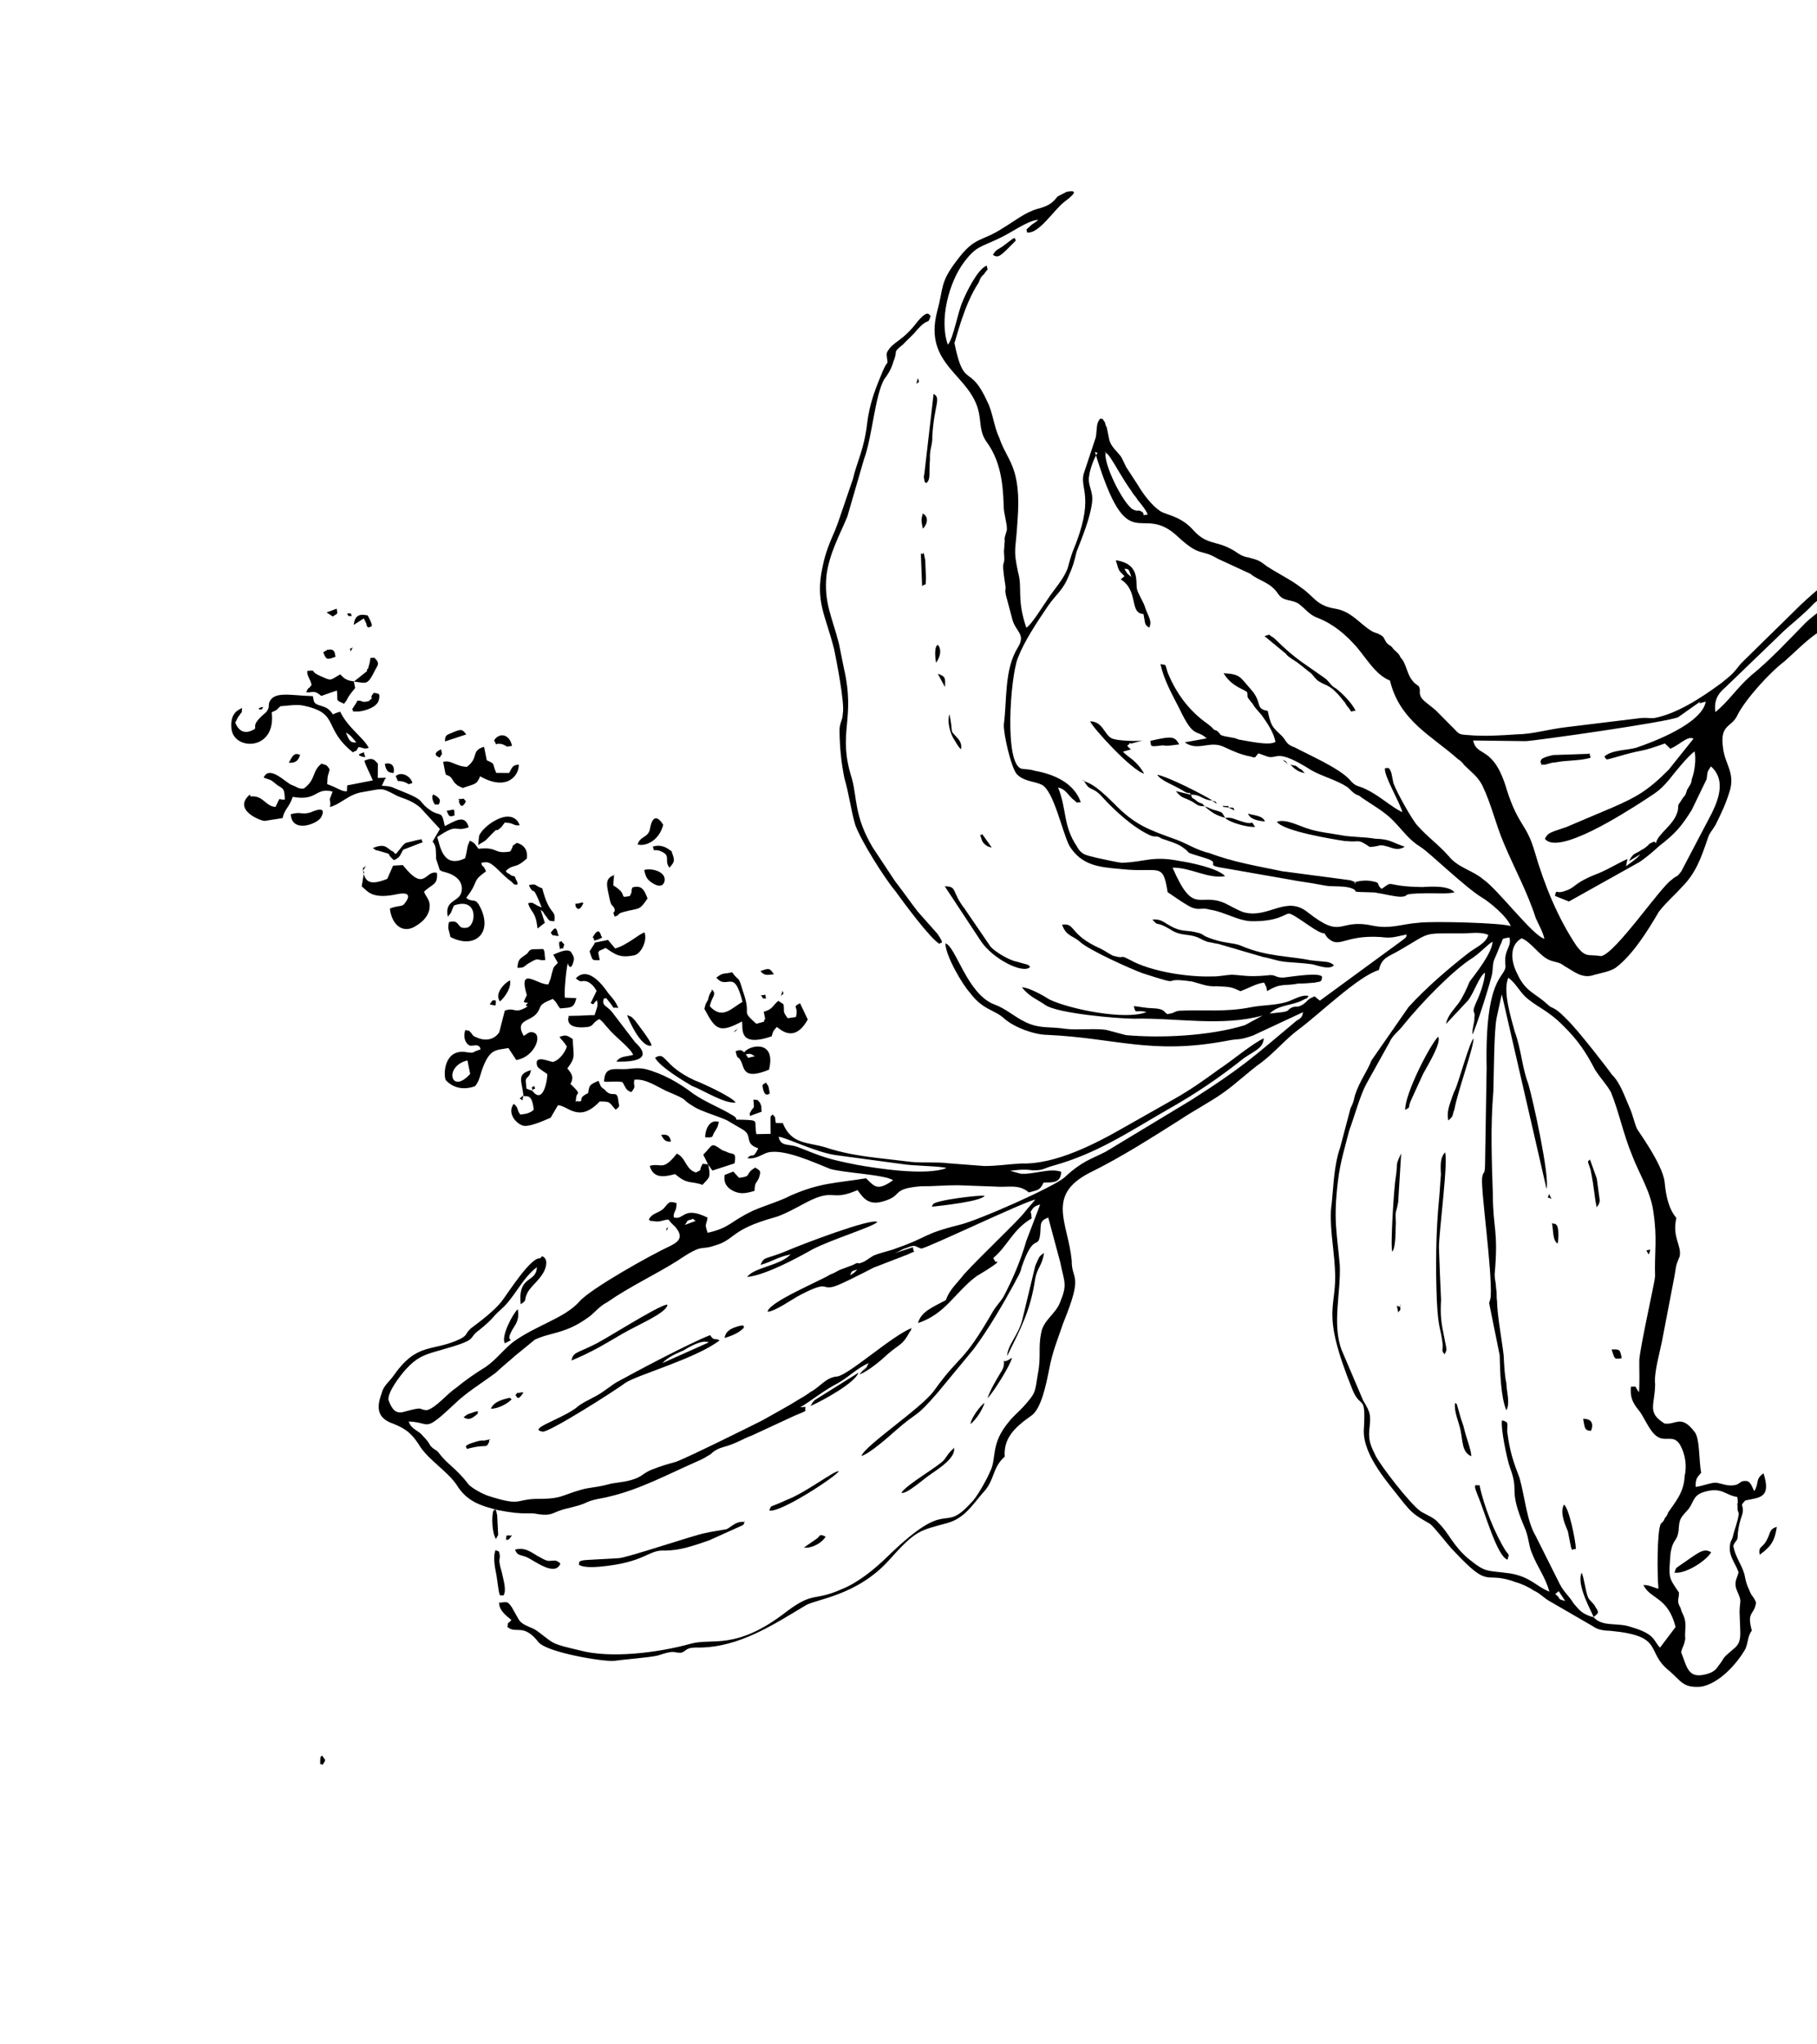 <svg width="400" height="450" viewBox="0 0 400 450" fill="none" xmlns="http://www.w3.org/2000/svg">
<path fill-rule="evenodd" clip-rule="evenodd" d="M369.611 350.525C369.635 352.254 368.973 352.206 369.989 354.006C370.232 355.211 371.005 355.806 371.028 357.534C371.117 357.972 370.853 359.896 371.008 360.663C370.723 362.478 370.37 362.344 370.099 363.692C371.447 367.135 371.625 369.63 375.742 368.486C377.8 367.914 377.954 367.062 378.909 365.871C379.797 364.352 379.841 364.571 381.494 363.07C383.662 361.427 383.066 360.089 382.951 354.684C383.037 351.884 383.545 352.784 382.33 349.998C381.623 348.113 382.461 347.417 382.732 346.069C382.024 344.184 381.208 343.37 380.831 341.508C380.653 339.012 381.359 339.279 381.586 337.712C383.647 331.24 382.34 333.917 382.515 331.555C382.316 330.569 382.779 331.25 382.425 329.497C379.859 329.169 379.152 327.284 375.344 328.342C372.668 329.085 372.956 330.509 371.759 332.114C369.989 334.11 369.68 334.196 369.549 336.777C369.155 339.663 368.352 338.382 367.759 341.901C367.337 347.34 367.293 347.121 369.464 350.334L369.611 350.525ZM374.317 154.421C374.317 154.421 370.224 157.294 369.467 157.851C367.188 158.947 337.702 163.092 335.864 163.14L324.313 162.995C325.088 166.828 328.828 163.823 331.755 173.999C334.341 181.955 336.046 181.25 337.845 187.46C339.99 194.845 342.98 202.111 347.029 208.158C349.111 210.934 349.574 209.996 352.493 210.457C355.728 209.79 365.51 195.273 368.009 193.653C369.294 192.486 368.935 193.396 370.132 191.79L376.879 178.927C378.648 175.312 379.711 171.43 376.658 168.693C375.725 169.993 375.931 169.936 375.704 171.503L372.408 178.318C370.264 181.69 369.067 183.295 365.305 186.191C364.019 187.358 362.447 188.721 361.014 189.697L345.389 198.434L342.315 197.207C342.645 195.611 342.535 196.683 343.976 196.282C347.166 195.396 345.835 194.725 350.95 192.609C353.582 191.647 355.691 190.251 358.278 189.069L357.948 190.665C358.992 189.912 360.425 188.935 361.115 188.05L358.595 189.56C359.703 187.516 359.836 188.174 361.453 187.03C361.761 186.945 362.805 186.192 363.047 185.778C364.708 184.853 364.179 185.463 364.532 185.596C365.06 183.367 368.426 181.738 369.313 178.6C369.643 177.004 369.114 177.614 370.047 176.314C370.935 174.794 370.884 175.618 371.398 173.856C372.125 172.613 372.331 172.556 372.44 171.484C373.078 169.803 373.415 167.165 373.06 165.413C371.708 166.251 368.498 170.266 367.463 171.595C365.185 174.31 364.362 174.539 361.107 176.716C358.116 178.588 343.044 188.444 340.1 184.635C340.783 183.173 341.65 183.163 344.796 182.058L355.108 177.689C360.202 175.464 362.744 174.063 367.351 169.428L372.816 162.589C371.484 161.918 369.92 163.856 367.722 164.814L366.508 163.647C360.731 165.715 362.392 164.791 357.452 166.164C352.718 167.479 353.997 167.355 353.181 166.541C354.731 165.069 358.12 165.168 360.179 164.597C363.942 163.319 374.651 159.302 375.515 154.435L374.074 154.836L374.317 154.421ZM342.408 350.912C343.828 352.021 342.607 351.898 344.556 352.397L343.143 350.245L342.305 350.941L342.408 350.912ZM350.823 355.977C352.795 358.205 356.044 357.071 358.971 358.109C364.508 359.693 363.928 361.127 365.437 362.674L368.867 358.135C367.186 351.43 363.289 352.05 361.78 348.884C363.309 348.922 363.729 349.383 365.096 349.697C364.807 346.654 364.763 337.297 365.586 335.449C366.114 334.839 366.159 335.059 366.518 334.149C366.783 333.844 367.047 333.539 367.245 332.906C368.663 330.777 370.72 328.586 370.857 324.962C371.384 322.733 371.059 320.047 369.748 317.867C368.335 315.714 366.521 317.491 364.726 316.139C363.35 315.249 362.135 312.463 361.185 310.992C359.861 309.278 358.75 308.083 359.041 305.226C360.571 305.263 359.615 304.835 360.814 306.468C360.989 304.106 360.855 301.83 360.882 299.277C361.284 295.349 364.288 282.252 364.354 280.962C364.195 275.338 364.884 272.833 363.975 266.723C363.399 262.256 360.719 258.143 359.283 254.262C357.382 249.7 356.342 244.553 354.633 240.401C353.617 238.601 352.55 237.625 351.137 235.473C349.164 231.625 347.309 228.902 344.189 225.836C340.628 222.198 338.12 221.623 335.692 219.29C334.478 218.123 333.565 216.295 332.043 215.214C330.78 218.11 332.615 223.962 333.463 227.081C334.922 231.071 335.035 234.857 336.427 238.519C337.422 241.828 341.207 258.938 340.459 261.69L330.604 218.853L329.476 224.025C328.875 226.968 328.883 236.683 328.746 240.307C328.104 247.888 328.389 255.212 328.638 262.893C328.658 270.522 329.901 270.755 329.04 280.479C329.064 282.208 329.24 281.465 329.374 283.741C329.573 284.727 329.397 285.47 329.552 286.237C329.621 289.803 330.595 294.622 331.017 298.322C331.151 300.599 331.174 302.327 331.617 304.518C331.64 306.246 332.503 308.899 331.614 310.418C330.399 307.632 330.218 301.899 330.149 298.332L328.002 287.708C327.67 286.066 327.913 287.27 328.176 285.346C328.488 279.36 325.983 262.127 326.275 259.27C326.56 257.455 326.848 258.879 326.92 256.546L327.271 235.164C326.852 214.806 331.3 215.305 331.431 212.724C330.964 208.805 332.802 208.757 332.315 206.347C330.213 206.7 331.139 206.443 330.192 208.21C328.556 212.482 328.841 210.667 328.535 213.991C328.47 215.282 324.663 227.097 324.134 227.707C324.11 225.979 324.617 225.259 324.579 223.997C324.865 222.183 323.807 223.402 324.908 220.783C325.752 219.045 326.809 216.206 326.925 214.092C325.572 214.93 324.627 218.316 323.165 220.226L318.338 225.385C318.624 223.57 320.174 222.098 321.107 220.798C322.039 219.498 322.942 217.512 323.522 216.078C324.719 214.473 328.458 209.848 328.589 207.267C327.236 208.106 326.201 209.435 324.297 210.773C319.851 213.512 312.762 220.919 309.023 225.544C307.826 227.149 306.635 227.711 305.813 229.559L300.791 238.589C299.44 241.047 298.201 245.671 297.005 248.895C296.162 252.253 295.032 255.805 294.55 259.872C293.491 268.611 294.286 270.935 294.946 278.501C295.194 284.564 293.221 291.474 295.343 297.131L300.101 308.301C301.875 311.163 301.757 311.658 301.429 314.873C301.254 317.235 301.807 318.354 302.911 320.592C303.971 322.611 310.197 330.828 312.743 332.666C313.868 333.394 315.861 334.113 316.619 335.175C318.9 337.317 319.807 340.188 323.213 343.059C327.244 346.335 327.089 345.568 332.575 346.357C337.09 347.185 338.15 349.204 341.099 350.351C340.06 346.822 338.529 345.165 337.181 341.723C336.54 340.166 336.583 338.765 335.854 336.77C331.781 327.376 334.591 328.908 332.447 323.142C331.74 321.256 330.323 314.247 330.653 312.652C332.248 313.018 331.778 313.38 331.801 315.109C332.378 319.575 333.13 321.68 334.522 325.342C335.672 329.418 336.117 334.846 338.083 338.117L343.37 348.679C344.43 350.697 345.408 351.235 346.402 352.926C347.977 354.802 348.374 355.154 350.367 355.872L350.823 355.977ZM243.42 99.412C242.731 101.917 247.252 110.84 249.355 112.106C250.687 112.777 250.326 112.068 251.304 112.605C252.43 113.334 250.842 113.544 252.635 113.277C252.48 112.51 251.178 110.905 250.464 110.063C249.956 109.163 249.603 109.03 249.095 108.13C246.968 105.135 245.864 102.897 244.45 100.745C243.545 99.493 243.634 99.931 243.236 99.578L243.42 99.412ZM241.626 99.679C240.855 100.703 239.901 103.513 239.792 104.584C239.308 107.032 240.787 107.893 240.392 110.779C239.902 114.27 238.221 118.323 237.003 121.438C236.476 123.666 236.16 124.795 235.257 126.781C234.039 129.896 232.4 130.93 230.719 133.363C228.126 137.207 225.453 141.189 224.037 144.937C222.4 149.209 221.047 168.324 224.922 169.214C225.937 169.394 226.452 169.251 227.842 169.675C231.673 170.345 236.387 172.159 237.934 176.587C236.405 176.549 237.714 177.111 236.294 176.002C235.124 175.054 234.631 173.688 232.932 173.35C234.877 178.131 233.975 181.736 237.074 186.311C238.134 188.33 239.31 188.235 241.612 188.868C242.627 189.048 246.171 189.914 247.039 189.905C252.222 189.737 253.567 188.322 259.677 189.516C261.582 189.796 268.023 191.014 269.701 192.861C265.805 193.481 262.134 190.915 258.127 190.988C262.796 201.72 263.88 196.329 269.595 198.79C270.676 199.299 272.405 200.323 273.692 200.775C279.229 202.359 283.122 196.882 287.948 200.862C295.694 206.922 294.411 202.189 301.89 203.697C306.096 204.61 308.352 203.405 312.315 203.114C315.388 202.723 330.578 203.129 332.571 203.847C331.819 201.743 327.788 198.467 326.309 197.606C322.727 195.478 314.752 187.746 312.876 186.532C310.022 184.78 309.006 182.98 306.681 180.619C304.753 178.61 301.943 177.077 299.795 175.592C298.626 174.644 299.089 175.325 298.067 174.568C297.294 173.973 297.25 173.754 296.603 173.24C294.102 171.622 291.138 170.941 288.682 169.542C280.826 164.553 281.357 167.181 279.055 166.549C278.702 166.415 277.415 165.963 277.062 165.83C276.225 166.525 276.644 166.987 275.357 166.535C273.1 166.121 271.415 165.317 269.378 164.379C266.26 162.932 263.732 165.485 260.812 163.405L265.634 162.528C263.354 160.385 262.87 162.833 259.637 155.981C258.025 152.843 256.162 149.544 255.476 146.149C256.763 146.601 256.358 145.672 257.051 148.024C258.995 152.805 261.939 156.614 265.86 159.342C266.632 159.937 266.632 159.937 267.324 160.67C267.986 160.718 268.449 161.399 268.744 161.779C269.825 162.289 271.663 162.241 272.641 162.779C274.546 163.059 279.458 164.239 280.788 163.291C280.345 161.101 278.976 159.167 277.754 157.425C276.893 156.392 276.224 155.768 275.716 154.868C274.141 152.992 274.811 153.616 274.567 152.411C274.103 151.73 271.184 151.269 269.366 148.188C273.108 148.421 272.888 148.945 275.28 151.635C278.068 154.677 276.165 156.016 279.084 156.477C279.726 159.653 280.124 160.005 281.61 161.443C283.449 163.014 282.715 163.681 285.061 164.533C288.223 166.199 294.666 169.036 297.013 171.507C298.588 173.382 298.786 172.749 300.845 173.796C303.611 175.11 306.289 177.605 308.701 178.785C308.303 176.814 304.563 170.681 304.893 169.086C305.555 169.133 305.775 168.609 306.313 170.195L306.756 172.385C307.507 174.49 310.894 180.489 312.005 181.684C314.396 184.374 316.522 185.75 318.914 188.44C320.952 190.997 324.224 191.592 326.461 193.515C329.734 195.728 337.329 205.879 339.984 206.646C339.696 205.222 338.68 203.422 338.084 202.084C336.293 196.451 333.37 191.132 331.065 185.642C329.209 181.3 328.367 177.138 326.306 172.852C325.245 170.833 323.87 169.943 322.236 168.315C322.192 168.096 321.375 167.282 321.022 167.148C315.313 162.026 308.12 158.704 305.996 149.808C302.922 148.581 301.059 145.281 298.624 142.372C296.232 139.682 293.598 137.406 290.171 136.045C288.178 135.326 287.626 134.207 285.831 132.855C284.102 131.832 282.603 132.48 281.381 130.737C279.651 128.095 277.107 127.876 275.268 126.305L268.075 122.983C264.243 120.693 264.333 122.75 259.396 118.223C250.898 110.058 248.504 124.026 241.045 99.493L241.626 99.679ZM188.729 279.445C187.288 279.845 187.597 279.76 187.134 280.698C188.016 280.221 188.016 280.221 188.729 279.445ZM109.975 352.804C111.769 352.537 111.769 352.537 112.674 353.789C113.182 354.689 113.69 355.589 114.198 356.489C115.148 357.96 117.008 358.022 118.428 359.131C122.142 361.916 121.128 361.735 127.636 363.281C134.188 365.046 144.502 363.915 152.118 361.799C156.851 360.484 162.015 363.445 173.279 354.647C179.231 350.217 179.057 352.579 185.341 349.791C189.06 348.295 192.778 345.18 195.408 342.598C209.397 328.994 207.205 338.048 213.78 330.784C215.066 329.617 217.364 325.393 217.943 323.959C219.515 320.978 217.902 317.84 222.214 312.824C222.985 311.8 224.293 310.743 225.27 309.662C228.018 306.585 227.812 306.642 228.478 302.408C229.232 298.613 228.525 296.727 229.184 293.536C229.579 290.65 232.35 289.302 233.348 286.711C235.029 282.658 234.323 282.392 233.393 277.792L230.761 267.997C228.747 268.788 229.21 269.469 228.991 271.612C228.546 275.321 227.66 270.941 224.916 278.875C224.587 280.47 223.874 281.247 223.191 282.709C220.732 287.209 217.501 292.734 214.335 296.968L206.387 306.58C201.098 312.677 202.449 310.219 196.917 315.111C195.631 316.278 191.384 320.003 189.635 320.489C190.368 318.203 203.022 309.829 205.637 306.095C211.66 297.712 211.699 300.593 218.542 288.743C219.269 287.5 220.268 286.529 220.995 285.285C223.029 281.366 224.651 277.56 225.934 273.155L228.987 265.135C228.369 265.307 227.855 265.45 227.326 266.059C226.599 267.303 226.973 265.926 227.107 268.202C222.925 270.637 221.818 274.299 218.651 276.914C219.159 277.814 219.115 277.595 219.159 277.814C219.468 277.728 219.379 277.29 219.512 277.947C217.917 279.2 216.256 280.124 214.904 280.963C210.099 284.612 208.198 289.189 202.09 291.233C202.779 288.728 205.101 287.851 208.24 286.169C208.973 283.883 210.832 282.326 212.294 280.416C216.121 276.229 223.894 268.979 225.621 266.765C226.392 265.741 227.126 265.074 227.898 264.05C225.486 264.488 204.283 274.66 202.798 274.842C201.158 274.256 201.628 273.894 199.408 274.742C198.482 275 197.747 275.667 196.307 276.067L200.996 274.533C200.975 276.042 202.077 275.042 199.799 276.138L192.339 279.02C190.369 280.03 185.055 282.779 183.615 283.18C180.63 284.009 182.665 281.708 176.264 284.991C174.294 286.001 170.796 288.592 168.98 288.75C169.199 286.607 180.643 281.923 182.855 280.499C183.782 280.241 184.516 279.575 185.442 279.317L187.765 278.44C189.426 277.516 188.427 278.488 189.823 277.869C190.441 277.697 191.175 277.03 192.344 276.358C194.358 275.567 195.843 275.386 197.548 274.681C204.252 272.355 203.126 271.627 211.095 269.644C214.947 268.805 232.013 261.287 234.401 259.119C238.339 255.48 240.133 255.213 243.477 253.474L262.268 242.122C273.533 234.943 275.899 232.666 285.378 224.711C286.26 224.235 286.73 223.873 286.839 222.801L275.815 227.947C272.36 229.138 273.095 228.471 269.86 229.139C253.416 232.205 245.597 228.478 230.569 227.795C227.738 227.772 223.399 226.202 221.163 224.278C218.882 222.136 216.448 222.465 213.46 218.437C211.93 216.78 208.146 210.429 208.129 207.657C210.431 208.29 212.887 218.828 218.888 221.093C221.587 222.078 223.118 223.735 225.883 225.049C229.002 226.496 231.06 225.924 234.538 226.461C237.104 226.789 241.353 226.302 243.611 226.716L247.861 227.849C255.391 228.533 266.169 228.082 274.048 225.661L277.966 223.532C268.91 226.048 258.821 223.994 249.631 224.234C245.932 224.22 232.653 223.052 230.108 221.214C228.335 219.972 226.592 219.415 224.973 217.32C226.503 217.358 229.687 219.133 231.063 220.024C235.513 222.142 247.756 224.639 252.379 222.776C250.077 222.143 250.012 223.434 249.614 221.462C250.834 221.586 252.533 221.923 253.401 221.914C256.79 222.013 256.1 222.899 257.034 223.218C258.827 222.951 258.43 222.598 259.709 222.474C265.201 222.221 269.672 222.829 275.317 221.723C278.037 221.198 280.456 221.336 283.132 220.593C284.573 220.192 286.476 218.854 288.072 219.22C287.301 220.244 288.425 219.353 287.234 219.915C284.713 221.426 281.588 221.021 279.509 223.103L282.274 222.798C284.067 222.53 283.155 222.321 284.552 221.702C285.684 221.387 285.567 221.882 286.919 221.044C287.962 220.291 287.69 220.02 289.395 219.315L290.565 220.262L308.649 207.024C310.508 205.467 308.12 207.634 309.222 206.634C309.751 206.024 309.487 206.329 309.685 205.695C306.965 206.22 306.494 206.582 303.928 206.254C295.782 205.741 294.916 208.989 292.216 206.385C290.892 204.671 292.436 205.861 290.796 205.276C289.156 204.691 284.728 201.063 283.757 201.101C282.787 201.14 281.589 202.745 276.053 202.779C272.708 202.899 269.765 200.709 266.185 200.2C264.898 199.748 264.038 200.334 262.751 199.882C261.736 199.701 257.793 196.864 257.043 196.379C255.979 189.502 255.231 192.255 246.665 191.281C241.908 190.868 238.143 190.526 235.42 186.193C233.807 183.055 231.992 174.074 229.329 172.732C227.645 171.927 225.498 172.061 223.865 170.433C222.606 169.047 220.873 161.548 220.989 159.433C221.72 153.909 221.054 147.385 224.086 142.494C225.966 139.427 223.4 139.099 222.758 135.922L221.431 130.97C221.143 129.546 221.54 129.899 221.297 128.694C220.233 121.818 221.383 125.894 221.012 121.37C221.122 120.298 221.077 120.079 221.187 119.008C221.032 118.241 221.516 117.413 221.67 116.56C221.691 115.05 220.94 112.946 220.96 111.436C220.802 105.812 220.078 101.155 217.09 97.127C215.677 94.975 216.006 93.38 215.497 90.861C213.792 82.427 203.189 80.515 206.312 68.543C207.749 63.285 206.888 62.252 210.583 57.408C214.681 51.874 215.962 53.369 220.856 50.158C223.376 48.648 225.706 46.728 228.381 45.984C230.748 45.327 231.527 44.879 232.827 43.245L234.797 42.235C237.826 41.625 235.967 43.183 234.269 44.464C232.102 46.107 228.562 51.718 226.055 51.142C226.164 50.071 225.393 51.095 226.943 49.623C227.207 49.318 228.295 48.785 228.538 48.37C226.082 48.59 222.606 51.291 219.814 52.53C215.852 54.44 214.918 54.121 212.178 57.774C209.013 62.009 206.666 70.295 208.663 75.871C209.904 74.485 210.878 68.546 211.942 66.284C212.742 64.327 215.194 59.25 217.208 58.459C217.496 59.883 217.605 58.811 216.614 60.359C215.776 61.055 215.681 61.659 215.461 62.183C212.119 67.16 210.368 75.166 210.104 75.471C212.251 86.094 213.445 79.632 217.429 88.589C218.489 90.608 218.867 94.088 219.971 96.326C221.674 101.521 224.931 102.583 223.999 114.64C223.578 121.698 223.026 120.579 224.089 125.836C225.172 129.584 223.733 131.603 225.929 138.165C227.016 137.631 229.623 133.321 230.556 132.02C232.216 129.477 234.03 127.7 235.028 125.11C235.402 123.733 235.717 122.605 236.136 121.447C241.119 109.536 237.706 107.708 238.549 104.351L241.249 96.198C241.534 94.383 241.268 93.069 242.268 92.097C242.665 92.45 242.532 91.792 243.04 92.692C243.437 93.045 243.195 93.459 243.637 94.03L244.168 96.659C244.5 98.302 245.898 99.301 246.803 100.554C247.311 101.454 247.355 101.673 247.907 102.792L250.587 106.905C251.603 108.705 253.663 111.372 255.414 112.504C256.79 113.395 259.973 113.551 262.806 116.812C265.595 119.855 267.609 119.064 270.772 120.73C272.456 121.534 272.964 122.434 274.868 122.715C277.17 123.347 277.17 123.347 278.965 124.7C281.466 126.318 284.231 127.632 286.424 129.336C289.322 131.307 289.721 133.278 293.882 133.973C297.36 134.51 299.193 137.124 301.694 138.742C302.82 139.471 302.981 139.194 303.731 139.68C304.813 140.189 304.548 140.494 305.306 141.556C306.123 142.37 306.012 141.822 306.77 142.884C307.587 143.698 307.94 143.832 308.345 144.76C309.559 145.927 309.737 148.422 310.871 149.726C311.334 150.407 311.687 150.541 312.335 151.055C312.887 152.174 312.225 152.126 312.822 153.464C313.33 154.364 315.058 155.388 316.272 156.554L319.414 159.73C321.298 161.52 320.783 161.663 323.202 161.8C326.636 162.118 330.393 161.884 333.716 161.655C337.723 161.583 340.663 160.534 344.912 160.047L361.247 158.053C362.423 157.958 362.776 158.091 364.078 158.076C369.106 157.142 374.39 153.707 378.931 150.363C381.363 148.415 381.363 148.415 383.273 146.033L396.424 133.125C397.974 131.653 400.097 129.791 401.141 129.038C402.427 127.871 404.726 125.266 406.608 125.437C408.022 127.589 400.966 131.4 399.394 132.762C396.808 135.563 393.861 137.654 391.518 140.041L379.873 151.258C378.014 152.816 377.331 154.278 377.612 156.745C380.515 154.434 382.395 151.367 385.539 148.642C389.83 145.137 393.577 141.088 397.449 137.12C400.549 134.177 408.471 128.736 412.279 127.678L411.839 130.345C405.49 134.423 408.899 131.394 405.689 135.409C404.852 136.104 403.302 137.576 402.831 137.938C401.744 138.472 401.435 138.557 400.553 139.034C398.032 140.544 394.976 143.707 392.853 145.569C389.641 147.965 384.308 153.843 382.517 157.348C381.254 160.244 378.555 159.259 379.309 164.602C379.687 168.083 381.923 170.006 380.86 173.887C379.951 176.916 379.026 178.793 377.719 181.469C376.831 182.989 376.257 183.379 375.883 184.756C374.512 188.723 373.36 192.166 370.282 195.219C368.511 197.215 366.917 198.468 365.191 200.682C362.848 204.688 359.411 210.27 355.627 213.056C354.275 213.895 352.481 214.162 350.938 214.591C348.306 215.553 346.423 213.763 344.341 212.607C343.171 211.659 342.348 211.888 340.914 211.246C338.877 210.308 336.955 207.256 334.962 206.537C332.133 208.133 332.658 211.805 334.057 214.423C335.824 218.328 338.059 218.632 340.612 221.046C341.782 221.993 341.01 221.398 341.988 221.936C343.069 222.445 344.18 223.64 344.997 224.455C347.278 226.597 354.49 235.929 354.829 236.529C356.712 238.319 357.663 241.409 358.856 244.085C359.453 245.423 359.851 247.395 360.403 248.514C360.448 248.733 365.982 256.218 366.448 260.137C366.737 263.18 367.313 266.027 369.035 268.093C368.06 272.413 370.252 274.117 369.769 276.565C368.727 278.937 369.035 278.851 368.552 281.299L365.85 295.352C365.366 297.8 364.083 302.205 364.364 304.672C364.323 309.31 362.464 310.868 366.444 313.348C369.01 313.676 370.052 311.304 372.996 315.113C374.254 316.499 373.971 321.551 374.503 324.18C373.526 325.261 373.261 325.566 373.285 327.295C374.77 327.113 375.96 326.551 377.445 326.37C378.416 326.332 379.394 326.869 380.718 326.964C383.239 327.073 382.687 325.954 384.216 325.992C385.393 325.897 385.681 327.32 386.189 328.22C387.341 326.396 386.319 325.639 388.222 324.301C389.969 329.715 387.447 329.606 384.212 330.273C382.971 331.659 383.683 330.883 383.685 332.502C383.619 333.793 382.885 334.459 382.556 337.674C382.58 339.402 382.138 338.831 381.558 340.265C382.09 342.893 383.326 344.169 384.019 346.521C384.306 347.945 384.461 348.712 385.014 349.831C385.721 351.717 385.919 351.083 386.582 352.75C386.187 355.636 384.458 354.612 385.653 358.907C384.72 360.208 384.919 361.193 384.281 362.874C382.445 366.161 378.456 370.624 374.457 371.272C370.495 371.564 370.207 370.14 367.573 367.864C362.019 363.508 366.663 360.135 354.582 358.981C353.053 358.943 351.707 358.739 350.685 357.982L340.836 352.275C339.46 351.384 338.996 350.703 337.562 350.061C336.79 349.466 334.753 348.528 333.841 348.319C326.428 345.52 328.372 350.301 320.05 341.393C318.836 340.227 315.848 336.199 314.826 335.442C311.619 333.557 311.038 333.371 308.557 330.243C306.033 326.896 300.08 320.568 300.231 314.859C300.717 306.511 299.654 310.392 297.798 306.049C290.424 287.855 294.52 288.221 293.859 279.035C293.635 274.702 292.506 269.116 293.172 264.882C293.573 260.954 293.658 256.534 295.03 252.567L297.31 243.952C297.773 243.014 297.993 242.49 298.264 241.142C299.415 237.699 300.921 236.008 301.919 233.417L310.086 221.663C313.914 217.476 318.631 213.389 323.231 209.797C324.825 208.544 327.148 207.668 327.639 205.796C325.955 204.992 323.235 205.516 321.375 205.455C313.008 205.466 315.11 205.113 308.202 209.115C305.681 210.625 304.174 210.697 303.551 213.53C299.126 214.76 290.317 223.339 285.776 226.683C283.035 228.717 280.861 231.403 277.856 233.742C274.909 235.833 272.279 238.415 269.332 240.506C266.385 242.597 262.939 244.365 259.683 246.542C253.128 250.677 246.779 254.755 239.76 258.209C230.22 263.173 235.136 269.21 235.929 277.434C235.888 282.072 238.629 280.038 234.05 291.259C232.898 294.702 231.636 297.598 230.926 301.612C230.325 304.555 229.263 310.056 227.073 311.59C223.553 314.072 220.879 316.434 221.183 320.63C218.325 323.159 219.084 325.84 216.293 328.698C214.258 330.998 212.4 334.175 208.592 335.233C202.418 336.949 201.712 336.682 195.688 343.446C188.584 351.319 179.483 351.997 177.271 353.422C170.098 357.728 162.705 362.559 154.03 362.656C150.64 362.557 151.354 363.4 149.913 363.8C148.075 363.848 148.788 363.072 144.819 364.406C143.378 364.806 136.96 365.317 135.166 365.584C132.711 365.804 120.556 363.745 118.584 361.517C115.198 357.136 113.561 359.789 111.699 358.109C112.029 356.513 111.346 357.975 112.588 356.589C111.418 355.642 109.623 354.29 109.909 352.475L109.975 352.804Z" fill="black"/>
<path fill-rule="evenodd" clip-rule="evenodd" d="M208.343 257.107C207.056 256.655 200.858 256.642 198.601 256.229L184.299 254.303C179.851 253.804 172.591 250.153 171.415 250.249C171.858 252.439 173.563 251.734 175.556 252.453C181.226 254.694 181.954 255.071 188.749 256.421C192.58 257.092 203.823 258.942 208.446 257.079L208.343 257.107ZM153.07 268.649C151.783 268.197 154.114 267.896 151.541 268.611C150.968 269.002 151.541 268.611 150.77 269.635L153.092 268.759L153.07 268.649ZM119.337 276.519C119.337 276.519 120.932 276.885 119.934 279.476C119.134 281.434 117.231 282.772 116.24 284.32C115.131 286.363 116.263 286.049 114.624 287.082C113.958 280.559 118.054 282.543 118.191 278.919C114.716 281.62 113.344 285.587 110.199 288.312C108.076 290.175 109.002 289.917 105.548 292.728C102.602 294.819 105.947 294.699 96.582 297.301C93.083 298.274 91.687 298.893 89.365 301.389C88.124 302.775 85.362 306.318 85.51 308.128C86.262 310.233 87.123 311.266 88.872 310.78C93.812 309.407 91.945 310.389 94.011 310.393C96.07 309.821 98.302 306.887 100.411 305.491C102.27 303.934 104.747 302.204 106.878 300.918C109.354 299.189 110.507 297.365 112.939 295.416C118.054 291.682 124.273 290.185 127.549 286.498C129.826 283.784 143.194 276.252 147.67 274.198C149.64 273.188 150.411 272.164 148.689 270.098C148.292 269.745 147.475 268.931 147.159 268.441C145.982 268.536 145.718 268.841 144.748 268.88C144.086 268.832 144.086 268.832 143.527 268.756C142.306 268.633 143.527 268.756 142.821 268.49C143.504 267.027 144.724 267.151 146.032 266.093C147.274 264.707 147.185 264.269 148.928 264.826C148.951 266.555 148.554 266.202 148.283 267.55L148.372 267.988C150.673 268.621 150.34 265.359 155.768 268.015C155.483 269.83 155.041 269.258 155.793 271.363C160.776 270.209 160.533 269.005 165.685 266.532C168.581 265.264 171.771 264.378 174.027 263.173C180.62 260.3 183.701 260.485 190.648 259.364C192.531 261.154 193.084 262.273 196.604 259.791C194.831 258.549 185.736 258.184 182.728 257.285C179.301 255.924 172.461 252.735 168.962 253.707C167.83 254.021 166.441 255.217 164.537 254.936C165.778 253.55 165.618 255.446 166.925 252.769C163.542 251.627 166.018 249.898 163.231 248.475L160.024 246.59C157.986 245.652 154.648 244.729 152.919 243.705C149.087 241.416 152.72 242.72 146.652 240.126C144.615 239.188 142.07 237.35 139.636 237.68C139.351 239.494 140.189 238.799 138.991 240.404C137.704 239.952 137.822 239.456 137.019 238.175C135.115 237.895 133.674 238.295 132.968 238.029C133.143 235.667 133.922 235.219 136.444 235.328C138.966 235.437 139.723 234.88 141.98 235.293C145.877 236.292 149.437 238.311 152.652 240.772C155.551 242.743 158.477 243.78 161.331 245.532C163.06 246.556 160.869 246.47 163.369 246.47C167.42 246.616 165.891 246.579 166.511 249.645L169.65 249.583L169.625 246.235C169.735 245.163 169.581 246.016 170.088 245.297C170.949 246.33 170.441 245.43 170.795 247.182L172.324 247.22C174.269 252.001 177.834 251.357 181.776 252.575C185.159 253.717 188.99 254.388 192.777 254.839C195.343 255.167 198.115 255.438 200.681 255.766C203.556 256.008 206.217 255.732 208.784 256.06L216.621 256.658C219.452 256.681 221.76 256.271 224.878 256.099C232.318 256.345 241.079 251.828 247.7 248.022L258.526 241.89C262.134 239.847 265.081 237.755 268.395 235.331C271.18 233.516 275.633 229.734 278.22 228.552C278.001 230.695 276.56 231.095 273.878 232.882C268.543 237.14 263.385 240.656 256.947 244.296C248.378 249.222 241.499 253.909 231.826 256.597C229.459 257.255 229.856 257.607 227.357 257.608C225.452 257.327 223.967 257.509 222.379 257.718L224.681 258.351C227.556 258.593 231.253 256.988 233.621 257.949C233.49 260.53 231.586 260.25 229.748 260.298C228.904 262.036 228.551 261.903 226.493 262.475C224.256 260.551 221.933 261.428 219.058 261.186L210.956 260.893C208.125 260.869 205.464 261.146 202.633 261.123C195.907 261.72 199.025 263.167 194.291 264.482C191.307 265.312 190.151 263.898 188.782 261.964C183.38 264.275 183.805 262.075 179.571 263.714C177.249 264.591 173.42 267.159 170.539 267.959C160.556 270.733 161.97 272.885 157.236 274.201C154.09 275.306 154.934 273.568 149.202 277.474C144.286 280.575 138.619 283.191 133.666 286.649C131.697 287.659 130.808 289.179 129.169 290.213C124.319 293.642 121.092 293.267 117.725 294.896L113.434 298.402C112.149 299.569 110.738 300.655 109.188 302.127C105.976 304.523 102.677 306.481 100.046 309.063C93.008 315.646 94.976 313.017 89.955 312.908C90.662 314.794 92.191 314.832 93.097 316.084C93.913 316.898 94.355 317.469 94.716 318.179C95.577 319.212 95.841 318.907 96.555 319.75C98.638 322.526 100.38 323.082 103.199 326.81C104.016 327.624 106.097 328.781 107.384 329.233C114.709 331.594 113.429 330.099 117.744 329.94C123.942 329.953 123.148 329.249 128.19 327.847C129.631 327.447 131.778 327.313 133.527 326.827C135.585 326.255 136.806 326.379 138.864 325.807C141.54 325.063 141.385 324.297 143.605 323.449C145.619 322.658 146.751 322.343 148.809 321.771C151.44 320.809 165.764 313.705 167.734 312.695C170.564 311.099 173.312 309.641 176.303 307.769C177.185 307.293 177.655 306.931 178.515 306.345C180.485 305.335 181.88 303.096 184.358 302.986C187.078 302.462 196.445 293.959 200.782 292.291C200.518 292.596 200.518 292.596 200.562 292.815L200.297 293.12C198.726 296.101 198.02 295.835 195.427 298.059C193.876 299.531 191.18 301.784 189.166 302.575L189.43 302.271L189.959 301.661C191.994 299.36 188.762 303.266 190.532 301.27C191.061 300.661 190.752 300.746 191.259 300.027C188.363 301.295 186.718 303.371 183.558 304.943C180.728 306.539 178.399 308.459 176.165 309.774L177.341 309.678C176.923 310.836 178.422 310.188 174.909 311.627L165.568 315.957C163.245 316.834 162.224 317.696 159.239 318.526C158.107 318.84 157.225 319.317 156.41 320.122C154.749 321.046 155.366 320.874 153.066 321.861C146.782 324.648 140.895 327.787 134.47 329.341C133.03 329.742 131.75 329.866 130.618 330.18C128.251 330.838 129.781 330.876 124.179 332.201C121.504 332.944 121.659 333.711 118.534 333.307C116.585 332.807 115.769 333.612 109.659 332.419C105.761 331.419 102.753 330.52 100.471 326.759C98.344 323.764 94.762 321.636 92.635 318.641C90.861 315.779 89.647 314.613 86.573 313.385C83.19 312.243 82.747 310.053 84.024 306.69C84.354 305.095 85.684 304.147 86.617 302.847C91.927 295.24 95.141 297.702 101.381 294.695C103.042 293.771 102.358 293.614 103.46 292.614C103.416 292.395 108.619 289.098 110.808 285.945C112.005 284.34 116.962 276.601 118.888 276.991L119.337 276.519Z" fill="black"/>
<path fill-rule="evenodd" clip-rule="evenodd" d="M55.186 175.315C57.95 175.01 58.46 177.529 60.651 177.614L61.495 175.876C62.51 176.057 61.848 176.009 62.715 175.999C62.581 173.723 62.581 173.723 61.103 172.862C60.706 172.509 59.933 171.914 59.683 171.752C58.977 171.486 58.977 171.486 58.043 171.167C59.306 168.271 62.955 172.347 64.242 172.799C65.529 173.251 65.618 173.689 66.897 173.565C69.638 171.531 68.622 169.731 70.79 168.088C72.077 168.54 71.804 168.269 72.562 169.33C72.233 170.926 72.1 170.269 72.028 172.602C74.727 173.587 75.191 174.268 76.367 174.172L76.432 172.882L82.078 171.776C81.437 170.219 80.421 168.419 80.222 167.433C81.927 166.728 82.325 167.08 83.186 168.114L83.166 171.242L85.004 171.194L84.739 171.499L84.057 172.961C86.579 173.07 86.314 173.375 88.307 174.093C94.331 176.468 91.581 176.307 95.082 178.573C97.164 179.73 97.229 178.439 97.915 181.834C100.193 180.739 102.361 179.095 103.187 182.105C99.732 183.296 101.105 180.948 96.233 184.268C96.874 185.825 97.341 191.363 102.391 188.919C103.08 186.414 102.61 186.776 103.454 185.038C104.785 185.709 104.623 185.985 105.337 186.828C109.917 186.365 108.411 188.056 112.308 187.436C113.461 185.612 112.153 186.669 113.769 185.526C116.071 186.159 116.117 187.997 115.985 188.959C113.333 191.431 113.045 190.007 111.333 191.755C112.15 192.57 111.024 191.841 112.105 192.351C112.922 193.165 113.326 192.474 113.525 193.46C114.541 195.26 113.416 194.531 113.46 194.75C113.107 194.617 113.107 194.617 112.688 194.155C110.142 192.318 108.685 189.947 107.133 189.799C105.295 189.847 106.207 190.057 106.046 190.333C106.134 190.771 106.354 190.247 106.995 191.804C104.049 193.895 105.225 193.8 103.565 196.343L102.632 197.643C104.052 198.753 104.47 197.595 105.442 199.176C108.829 205.176 104.626 209.12 99.154 206.245C98.755 204.273 98.513 204.687 98.82 202.983C101.496 202.239 100.351 204.639 102.762 204.201C104.865 203.848 105.397 197.338 99.928 199.32C99.245 200.782 99.554 200.697 98.577 201.778C97.736 197.616 101.677 198.834 101.675 195.596C101.65 192.248 96.893 191.835 97.202 191.749C97.202 191.749 97.158 191.53 96.849 191.616L96.009 189.073C95.919 187.016 96.095 186.273 95.234 185.24L96.85 182.478L92.53 177.778C90.294 175.855 88.081 175.66 86.955 174.932C83.792 173.266 84.19 173.618 79.985 174.324C76.706 174.772 75.288 176.901 72.613 177.645C72.833 177.121 72.678 176.354 72.589 175.916L73.228 174.235C69.33 173.236 69.972 176.412 64.443 175.404C63.709 177.69 62.519 178.252 62.233 180.066L58.337 180.686C57.719 180.858 51.012 178.326 54.995 174.906L55.186 175.315Z" fill="black"/>
<path fill-rule="evenodd" clip-rule="evenodd" d="M102.909 233.424C97.617 234.664 99.254 241.149 103.507 236.381L102.909 233.424ZM105.856 231.333C105.657 230.347 105.657 230.347 104.951 230.081L103.774 230.176C103.157 230.348 101.693 229.02 102.426 226.734C104.022 227.1 102.691 226.429 103.758 227.405C104.221 228.086 104.221 228.086 104.927 228.352C106.612 229.156 108.758 229.023 109.911 227.199L111.128 222.465C113.451 221.588 113.165 223.402 116.156 221.53C115.803 221.397 115.803 221.397 115.759 221.178C116.803 220.425 115.715 220.959 115.295 220.497L115.978 219.035C113.988 212.416 118.366 216.868 120.719 216.677C121.137 215.519 121.181 215.738 121.452 214.391C122.046 212.49 121.562 213.319 122.803 211.933L121.787 210.133C123.492 209.428 124.889 208.809 125.683 209.513C126.191 210.413 126.589 210.765 126.17 211.923C125.576 213.823 125.038 212.237 124.994 212.018C124.62 213.395 124.154 218.614 124.353 219.6L126.875 219.709C126.347 221.937 125.766 221.752 123.311 221.971C122.45 220.938 122.758 220.852 121.691 219.876C117.972 221.373 119.524 221.52 118.018 223.211C116.512 224.902 113.284 224.526 115.294 228.016C116.176 227.54 116.58 226.849 117.661 227.359C119.345 228.163 117.547 232.711 113.651 233.331L111.921 230.689C109.201 231.213 107.914 230.761 106.278 235.033C105.639 236.714 105.633 237.757 104.597 239.086C101.966 240.048 99.664 239.416 98.133 237.759C97.581 236.64 97.687 230.711 102.761 231.615C104.665 231.895 103.731 231.576 105.789 231.004L105.856 231.333Z" fill="black"/>
<path fill-rule="evenodd" clip-rule="evenodd" d="M195.299 77.502C196.65 75.045 198.554 75.325 201.984 70.786C204.526 67.767 204.571 69.605 204.88 69.519C204.147 71.805 204.571 69.605 201.824 72.682C201.053 73.706 199.745 74.763 198.768 75.844C196.336 77.793 197.791 76.926 196.69 79.545C196.316 80.921 195.692 82.136 194.656 83.465C192.578 87.165 192.019 96.228 190.185 101.133L186.533 113.715C184.852 117.768 182.612 121.745 181.954 126.555C181.334 132.627 183.152 135.707 184.679 141.645L185.763 147.012C188.463 158.755 184.237 160.97 187.539 171.389C188.689 175.465 188.023 179.698 192.123 186.541L196.974 193.868C198.593 195.963 200.426 198.577 202.045 200.672L206.408 205.59C208.138 208.233 207.049 207.147 206.851 207.781C204.77 206.624 198.771 198.458 197.108 196.144C194.672 193.235 189.711 185.36 188.319 181.698C187.368 178.608 186.857 174.47 185.907 171.379C185.176 167.765 184.887 164.722 184.818 161.156C184.728 159.098 185.507 158.651 185.528 157.141C186.056 154.912 183.997 144.727 183.665 143.084C181.785 135.393 179.349 132.484 181.122 124.588C181.723 121.645 182.603 119.55 183.866 116.654C184.086 116.13 184.284 115.497 184.504 114.973L187.784 105.386C188.582 101.81 190.198 99.047 190.885 93.304C191.44 88.523 192.922 85.103 194.383 81.574C195.645 78.679 195.47 81.041 195.181 77.998L195.299 77.502Z" fill="black"/>
<path fill-rule="evenodd" clip-rule="evenodd" d="M115.222 241.109C114.889 237.847 113.63 236.461 116.923 235.546C116.505 236.703 116.968 235.765 116.505 236.703C115.734 237.727 115.579 236.961 115.904 239.647L117.191 240.099C119.716 243.446 120.601 237.069 120.468 236.412C120.071 236.06 118.739 235.389 118.276 234.708C117.369 231.836 121.26 233.878 121.775 233.735C123.215 233.335 124.471 231.482 124.786 230.354C123.837 228.882 123.925 229.32 123.167 228.259C124.564 227.639 124.961 227.992 126.087 228.72C126.2 232.506 126.861 232.553 124.893 235.182C125.754 236.216 126.468 237.058 125.579 238.578C128.28 241.182 126.904 240.292 126.839 241.582C126.62 243.725 126.574 241.887 127.347 242.482C128.832 242.301 126.883 241.801 129.47 240.62C129.756 238.805 129.756 238.805 131.747 237.905C132.3 239.024 131.991 239.109 133.116 239.838C134.735 241.933 135.881 239.532 136.125 242.356C136.413 243.78 136.369 243.561 135.531 244.256C134.001 242.6 134.515 242.457 132.015 242.457C127.453 247.311 125.024 243.359 122.833 243.274L121.218 246.036C119.512 246.741 116.433 248.175 115.043 247.752C113.403 247.166 111.637 244.881 113.098 242.971C114.268 243.918 113.695 244.309 114.556 245.342C116.041 245.161 116.658 244.989 117.496 244.294C117.163 241.032 116.237 241.289 115.369 241.299L115.222 241.109Z" fill="black"/>
<path fill-rule="evenodd" clip-rule="evenodd" d="M238.261 171.753C239.593 172.424 240.519 172.166 245.147 176.78C249.819 181.612 252.849 182.621 258.828 184.777C261.527 185.762 263.322 187.114 266.285 187.794C271.353 189.741 277.088 190.692 282.309 191.786L297.272 193.759L297.978 194.025C299.06 194.535 297.758 194.549 298.331 194.159C299.463 193.844 300.743 193.72 301.985 193.953C304.243 194.367 302.758 194.548 304.178 195.657C307.124 193.566 304.398 195.134 313.118 195.255C315.264 195.121 318.918 194.916 320.199 196.411C318.758 196.811 315.883 196.569 314.045 196.617C307.538 196.69 310.811 197.284 308.333 197.395C306.804 197.357 304.502 196.724 302.597 196.444C295.716 196.274 300.076 196.335 297.171 195.407C295.222 194.907 293.119 195.26 291.524 194.894C289.266 194.48 288.252 194.299 285.788 193.943L269.449 191.08C264.626 190.338 269.25 190.094 265.308 188.876C259.977 187.234 262.654 188.11 260.506 186.624C259.336 185.677 257.387 185.177 255.747 184.592C254.372 183.702 254.527 184.468 253.093 183.826C249.371 182.084 245.501 178.532 242.712 175.49C240.321 172.8 240.013 174.505 238.592 171.776L238.261 171.753Z" fill="black"/>
<path fill-rule="evenodd" clip-rule="evenodd" d="M79.932 191.805C80.419 194.215 81.544 194.943 85.263 193.447L86.526 190.551L88.673 190.417C93.633 196.674 93.54 191.378 96.195 192.144C96.418 194.859 95.153 194.516 93.338 196.293C93.979 197.85 94.913 198.169 94.488 200.369C94.114 201.745 93.137 202.826 91.785 203.665C88.838 205.756 86.249 203.699 85.827 199.999C87.224 199.38 88.238 199.561 88.811 199.17C88.811 199.17 92.132 195.702 86.839 196.942C81.502 197.962 80.751 195.857 79.626 195.129L80.16 191.857L79.932 191.805Z" fill="black"/>
<path fill-rule="evenodd" clip-rule="evenodd" d="M156.702 217.784C157.916 218.95 156.681 219.294 156.256 221.494C159.045 224.536 161.014 221.907 163.454 220.535C161.573 212.845 160.136 218.102 157.7 215.193C159.295 213.94 159.405 214.488 161.155 214.002C162.818 216.316 162.442 214.454 163.481 217.982C165.691 224.077 162.771 221.997 166.494 225.358L168.243 224.872C168.199 224.653 168.155 224.434 168.463 224.348L168.131 222.705C170.189 222.133 170.034 221.367 171.342 220.309L172.468 221.038C172.8 222.681 172.094 222.414 173.419 224.128L175.212 223.861C175.902 221.356 174.152 221.842 176.122 220.832L177.823 224.408C174.636 230.152 171.295 225.991 170.986 226.076C170.009 227.158 170.215 227.1 169.878 228.119C162.351 230.674 163.634 226.268 163.346 224.845C158.342 227.508 157.525 226.694 155.066 222.056C155.44 220.68 155.22 221.204 155.866 220.099C156.019 219.246 156.24 218.722 156.666 218.141L156.702 217.784Z" fill="black"/>
<path fill-rule="evenodd" clip-rule="evenodd" d="M76.15 161.276C76.747 162.614 76.946 163.599 78.431 163.418C77.57 162.385 77.106 161.704 76.15 161.276ZM53.31 155.823C53.025 157.638 53.663 155.957 52.672 157.505C52.143 158.114 52.209 158.443 51.783 159.024C52.49 160.91 53.822 161.581 55.505 160.766C57.21 160.061 54.732 160.171 57.958 157.308C58.795 156.613 58.795 156.613 59.155 155.703C59.111 155.484 59.264 154.632 59.264 154.632C60.262 152.041 63.954 153.097 68.873 153.234L69.072 154.22C69.316 155.425 71.109 155.157 72.279 156.105C74.118 157.676 72.214 157.395 74.889 156.652C76.591 160.228 80.07 162.384 81.174 164.622C80.042 164.937 80.204 164.66 78.961 164.427C78.028 165.728 79.05 164.865 77.675 165.594C71.054 160.262 74.772 157.147 67.25 155.42C65.301 154.921 63.86 155.321 61.713 155.455C60.428 156.622 61.493 155.979 59.81 156.793C60.897 165.398 51.31 165.286 50.953 160.296C50.731 157.581 51.708 156.5 53.413 155.795L53.31 155.823Z" fill="black"/>
<path fill-rule="evenodd" clip-rule="evenodd" d="M291.032 215.044C290.967 216.334 290.57 215.982 289.438 216.297C288.261 216.392 286.982 216.516 285.784 216.502C282.755 217.113 282.041 216.27 278.947 218.171L278.748 217.185C278.284 216.504 278.659 216.747 278.24 216.285C276.446 216.552 275.3 217.333 273.08 218.181C271.043 217.244 271.043 217.244 267.859 217.087C265.712 217.221 264.381 216.55 262.432 216.051C254.484 214.905 261.75 217.513 251.52 214.224C248.821 213.239 239.613 209.089 237.73 207.299C236.266 205.97 234.655 206.071 233.815 203.528C236.888 203.137 235.229 205.68 242.274 208.812C243.356 209.321 244.775 210.431 245.437 210.478C247.739 211.111 246.319 210.002 248.754 211.292C253.292 213.848 261.594 215.127 266.88 214.93C268.409 214.968 269.644 214.625 271.151 214.553C273.673 214.662 274.629 215.091 278.901 214.713C281.003 214.36 280.541 215.299 282.687 215.165C285.76 214.774 290.193 214.12 291.01 214.934L291.032 215.044Z" fill="black"/>
<path fill-rule="evenodd" clip-rule="evenodd" d="M125.134 224.01C125.707 223.619 123.538 223.643 127.545 223.571C128.515 223.533 129.692 223.437 130.89 223.451C131.484 221.551 131.69 221.494 131.424 220.179C130.381 220.932 131.006 221.337 130.028 220.799C130.49 219.861 130.872 219.06 131.335 218.122C130.827 217.222 130.385 216.651 129.407 216.113C127.767 215.528 128.319 216.647 126.752 215.347C129.808 212.184 133.503 218.098 133.945 218.669C134.806 219.702 135.476 220.326 136.116 221.883C134.521 221.517 135.587 222.493 134.388 220.86C132.813 218.984 133.88 219.96 132.968 219.75C132.33 221.432 133.609 221.308 134.786 222.831L139.813 229.416C144.75 233.943 137.309 233.698 135.677 233.688C136.609 232.388 137.646 232.678 139.396 232.192C138.755 230.635 135.187 228.041 133.863 226.327C133.046 225.513 132.957 225.074 131.935 224.318C129.965 225.328 131.091 226.056 128.282 226.142C126.444 226.19 125.054 225.767 125.075 224.257L125.134 224.01Z" fill="black"/>
<path fill-rule="evenodd" clip-rule="evenodd" d="M155.994 295.482C154.663 294.811 151.833 296.407 150.481 297.245C149.084 297.864 147.071 298.655 145.829 300.041L156.097 295.453L155.994 295.482ZM156.323 293.886C157.273 295.358 157.405 294.396 158.405 295.043C153.335 298.997 140.368 302.6 137.686 304.386C135.518 306.03 120.689 315.472 119.424 315.129C116.151 314.534 122.944 312.647 126.75 309.97C128.036 308.803 129.741 308.098 131.402 307.174C133.063 306.249 134.349 305.082 135.804 304.215C140.5 301.638 151.494 295.807 156.323 293.886Z" fill="black"/>
<path fill-rule="evenodd" clip-rule="evenodd" d="M102.78 168.8C105.521 166.765 103.579 165.223 106.563 164.394L107.161 167.351C109.198 168.289 108.242 167.86 109.244 170.127L112.075 170.15C112.802 168.907 112.713 168.469 114.198 168.287C114.332 170.564 111.717 174.298 105.701 170.88C104.901 172.837 104.503 172.485 101.872 173.448L100.791 172.938C99.621 171.991 99.93 171.905 99.216 171.062C97.796 169.953 98.379 171.758 97.559 167.705C99.309 167.219 100.258 168.691 102.78 168.8Z" fill="black"/>
<path fill-rule="evenodd" clip-rule="evenodd" d="M163.941 334.8C163.479 335.738 164.294 334.933 163.479 335.738L156.107 339.059C152.652 340.25 149.712 341.298 146.345 341.309C142.602 341.076 142.207 343.962 131.849 344.874C130.672 344.97 128.195 345.08 127.4 344.375C127.665 344.07 126.892 343.475 129.37 343.365L136.141 342.987C137.67 343.025 152.827 337.888 155.135 337.478C156.061 337.221 159.649 336.686 159.958 336.601C161.045 336.067 162.081 334.738 163.985 335.019L163.941 334.8Z" fill="black"/>
<path fill-rule="evenodd" clip-rule="evenodd" d="M174.14 276.097C170.905 276.764 170.112 277.679 167.436 278.422C168.236 276.465 168.413 277.341 173.323 275.283C176.219 274.015 191.757 268.078 193.133 268.968C192.361 269.992 183.041 272.814 178.815 275.029C175.206 277.073 168.438 280.689 164.497 281.09C165.915 278.961 171.715 278.621 174.037 276.125L174.14 276.097Z" fill="black"/>
<path fill-rule="evenodd" clip-rule="evenodd" d="M155.921 256.405C156.518 259.362 156.143 259.119 154.637 260.81C151.938 259.825 151.498 260.873 148.614 258.435C145.938 259.178 143.792 259.312 143.032 256.631C145.708 255.888 145.798 257.945 149.008 253.93C151.045 254.868 150.914 257.449 153.216 258.082C154.877 257.157 153.569 258.215 154.678 256.172L155.898 256.295L155.921 256.405Z" fill="black"/>
<path fill-rule="evenodd" clip-rule="evenodd" d="M77.901 150.032L78.189 151.455C75.911 154.17 77.035 153.279 75.735 154.913C73.698 153.975 74.448 154.461 74.167 151.994L70.713 153.186C69.248 151.857 68.719 152.467 68.367 152.334L68.058 152.42L67.396 152.372C68.079 150.91 67.66 152.067 68.593 150.767C68.305 149.343 67.577 148.967 67.642 147.677C70.098 147.457 67.642 147.677 71.07 149.038C73.107 149.975 72.71 149.623 74.966 148.418L75.01 148.637C75.319 148.551 75.562 149.756 77.776 149.951L77.901 150.032Z" fill="black"/>
<path fill-rule="evenodd" clip-rule="evenodd" d="M293.663 212.461C292.686 213.542 290.318 212.58 288.95 212.266C287.045 211.986 285.516 211.948 283.303 211.753C281.09 211.559 280.339 211.073 278.082 210.659L268.147 207.752C267.485 207.704 266.551 207.386 265.889 207.338C264.602 206.886 264.205 206.534 263.499 206.267C261.506 205.549 260.065 205.949 258.234 204.954C254.004 202.312 255.27 204.274 253.696 202.398C255.842 202.264 255.997 203.031 258.41 204.211C260.447 205.149 261.329 204.672 263.631 205.305C264.646 205.486 264.962 205.976 265.668 206.243C269.345 207.766 271.448 207.413 273.235 208.189C278.95 210.65 284.236 210.453 288.442 211.366C292.229 211.818 292.493 211.513 293.663 212.461Z" fill="black"/>
<path fill-rule="evenodd" clip-rule="evenodd" d="M135.183 192.53L135.009 194.892C138.591 197.02 135.915 197.764 138.635 197.239C139.362 195.996 138.789 196.387 139.229 195.339C141.288 194.767 141.84 195.886 142.547 197.772C140.623 200.62 140.777 199.767 137.278 200.74C135.528 201.226 136.749 201.349 135.308 201.75C134.667 200.193 135.528 201.226 135.285 200.021C134.732 198.902 134.579 199.755 134.136 197.564C133.649 195.155 132.942 193.269 135.309 192.611L135.183 192.53Z" fill="black"/>
<path fill-rule="evenodd" clip-rule="evenodd" d="M318.059 253.571C318.964 254.823 316.712 271.644 316.773 274.634C316.886 278.42 317.058 281.958 317.238 286.073C317.042 289.944 317.286 291.149 318.016 294.763C318.614 297.72 318.459 296.954 318.041 298.111C317.997 297.892 317.688 297.978 317.533 297.211C317.533 297.211 317.642 296.14 317.598 295.921C317.132 292.001 316.647 292.83 316.312 286.33C316.027 279.006 316.087 271.239 316.795 263.986C317.014 261.843 317.035 260.334 317.217 258.548C317.083 256.272 317.104 254.762 318.081 253.681L318.059 253.571Z" fill="black"/>
<path fill-rule="evenodd" clip-rule="evenodd" d="M296.186 185.154C293.267 184.693 282.708 183 281.089 180.905C283.103 180.114 286.31 181.999 288.259 182.499C289.899 183.084 293.126 183.46 295.384 183.873C297.641 184.287 300.45 184.201 302.707 184.615C306.097 184.714 306.23 185.371 309.26 186.38C307.907 187.218 306.848 186.819 305.561 186.366C303.26 185.734 304.341 186.243 301.554 186.439C298.656 184.468 299.517 185.501 296.289 185.126L296.186 185.154Z" fill="black"/>
<path fill-rule="evenodd" clip-rule="evenodd" d="M166.196 232.496C165.115 231.987 166.152 232.277 165.115 231.987C164.762 231.854 164.498 232.159 164.145 232.025C165.05 233.278 164.3 232.792 166.093 232.525L166.196 232.496ZM163.85 231.645C164.739 230.125 170.958 228.629 169.294 235.453C163.274 237.935 163.956 234.854 163.006 233.383C162.454 232.264 162.389 233.554 161.946 231.364C163.078 231.049 163.078 231.049 163.85 231.645Z" fill="black"/>
<path fill-rule="evenodd" clip-rule="evenodd" d="M130.821 207.508L133.849 206.898L135.424 208.774C138.1 208.03 140.649 205.587 141.884 205.243C142.591 207.129 141.02 210.11 139.535 210.292C136.506 210.902 135.484 210.145 133.336 208.66L131.939 209.279C131.719 209.803 131.631 209.365 131.786 210.132L132.029 211.336C130.191 211.384 130.544 211.518 129.793 209.413L130.946 207.589L130.821 207.508Z" fill="black"/>
<path fill-rule="evenodd" clip-rule="evenodd" d="M159.423 258.671L161.437 257.88L162.696 259.266C165.769 258.875 163.739 258.513 166.26 257.003C167.385 257.731 167.591 257.674 167.056 259.327C166.373 260.789 166.218 260.022 166.102 262.136C164.352 262.623 163.117 262.966 161.433 262.161C160.102 261.49 159.241 260.457 159.526 258.643L159.423 258.671Z" fill="black"/>
<path fill-rule="evenodd" clip-rule="evenodd" d="M249.123 127.091C248.527 125.753 248.725 125.12 247.548 125.215C247.593 125.434 248.012 125.896 248.056 126.115C249.27 127.282 248.454 126.468 249.226 127.063L249.123 127.091ZM246.712 127.53L247.55 126.834C246.291 125.449 246.424 126.106 245.643 123.316C251.025 124.134 249.962 128.015 250.294 129.658C250.493 130.643 251.907 132.796 252.106 133.781C252.857 135.886 253.674 136.7 252.992 138.162C251.866 137.434 252.175 137.348 251.732 135.158C248.548 135.001 250.714 130.12 246.837 127.611L246.712 127.53Z" fill="black"/>
<path fill-rule="evenodd" clip-rule="evenodd" d="M162.056 242.669C159.645 243.107 154.643 239.87 152.297 239.018C150.568 237.995 145.258 234.844 144.198 232.825C146.718 231.315 145.728 234.482 152.921 237.804C154.561 238.389 161.401 241.578 161.953 242.697L162.056 242.669Z" fill="black"/>
<path fill-rule="evenodd" clip-rule="evenodd" d="M226.691 212.91C225.14 214.382 218.609 211.107 215.974 207.212L207.98 195.09C210.811 195.113 209.4 196.199 212.344 200.008L218.056 208.369C218.917 209.402 222.021 211.316 223.719 211.653L226.021 212.286C226.727 212.553 226.374 212.42 226.793 212.881L226.691 212.91Z" fill="black"/>
<path fill-rule="evenodd" clip-rule="evenodd" d="M155.921 256.404L154.816 254.166C156.895 252.085 156.432 251.404 158.58 252.889C159.352 253.484 159.286 253.156 160.264 253.694C161.551 254.146 162.102 253.646 161.721 256.065L156.826 257.657L155.921 256.404Z" fill="black"/>
<path fill-rule="evenodd" clip-rule="evenodd" d="M146.938 287.241C146.652 289.056 140.427 291.595 137.024 293.582C132.843 296.016 130.631 297.441 125.824 299.47C126.109 297.656 127.021 297.865 130.674 296.041C133.261 294.859 144.504 287.57 146.813 287.16L146.938 287.241Z" fill="black"/>
<path fill-rule="evenodd" clip-rule="evenodd" d="M119.25 199.734C116.834 193.696 117.881 197.801 116.416 194.853C118.165 194.367 117.636 194.977 119.379 195.534C120.972 201.8 122.456 200 122.039 202.776C120.509 202.738 121.024 202.595 119.891 201.291C119.383 200.391 119.427 200.61 119.03 200.258L119.936 203.129L118.342 204.382C117.876 200.463 117.038 201.158 116.242 198.834C117.374 198.52 117.213 198.796 118.544 199.467L119.25 199.734Z" fill="black"/>
<path fill-rule="evenodd" clip-rule="evenodd" d="M251.695 162.931L249.019 163.675L248.666 163.541C248.512 164.394 247.49 163.637 248.954 164.965L247.205 165.451C248.463 166.837 250.058 167.203 251.877 170.284C249.266 169.737 240.481 160.148 239.987 158.781C242.818 158.804 243.084 161.738 244.769 162.542C245.85 163.051 250.46 163.274 251.695 162.931Z" fill="black"/>
<path fill-rule="evenodd" clip-rule="evenodd" d="M283.194 143.999L278.368 140.019C280.117 139.533 278.941 139.628 280.272 140.3C281.045 140.895 283.017 143.123 286.334 145.555L291.778 149.364C292.55 149.959 293.103 151.078 294.059 151.506C295.479 152.616 297.509 154.596 298.422 156.425C296.937 156.606 297.893 157.034 296.738 155.62C296.341 155.268 296.23 154.72 295.833 154.368C292.889 150.559 292.007 151.035 290.632 150.145C289.55 149.636 289.101 148.488 288.351 148.003L285.761 145.946C284.989 145.351 284.033 144.923 283.216 144.109L283.194 143.999Z" fill="black"/>
<path fill-rule="evenodd" clip-rule="evenodd" d="M316.642 228.285C317.239 229.623 314.632 233.933 313.281 236.39L310.492 242.487C309.854 244.168 310.691 243.472 309.339 244.311C309.27 240.744 314.806 229.952 316.62 228.175L316.642 228.285Z" fill="black"/>
<path fill-rule="evenodd" clip-rule="evenodd" d="M110.676 179.908C112.426 179.422 113.86 180.065 114.398 181.65C112.913 181.832 113.317 181.141 111.126 181.056L110.354 182.08C108.231 183.942 110.773 180.923 107.187 184.695C106.659 185.305 105.835 185.533 105.284 186.033C105.394 184.962 105.349 184.743 105.503 183.891C106.347 182.152 108.824 180.423 110.573 179.937L110.676 179.908Z" fill="black"/>
<path fill-rule="evenodd" clip-rule="evenodd" d="M64.018 179.224C66.385 178.566 66.231 179.418 68.289 178.846C68.598 178.761 72.251 176.936 70.68 179.917C69.791 181.437 64.22 183.447 64.018 179.224Z" fill="black"/>
<path fill-rule="evenodd" clip-rule="evenodd" d="M205.526 86.692C207.254 87.715 205.66 88.968 205.239 96.026C205.328 98.083 204.594 98.75 204.728 101.026C204.443 104.459 204.951 105.359 203.952 106.331C203.555 105.979 203.688 106.636 203.444 105.431C203.356 104.993 203.356 104.993 203.51 104.141L205.526 86.692Z" fill="black"/>
<path fill-rule="evenodd" clip-rule="evenodd" d="M325.7 326.868C326.63 331.468 329.046 337.506 331.453 341.348C332.358 342.601 332.225 341.943 331.852 343.32C329.506 342.468 326.918 332.892 325.275 329.068C323.972 325.845 325.252 327.34 325.803 326.84L325.7 326.868Z" fill="black"/>
<path fill-rule="evenodd" clip-rule="evenodd" d="M324.393 228.444C324.482 230.502 320.894 240.174 320.184 244.189C319.546 245.87 320.119 245.479 318.833 246.646C318.435 244.675 319.117 243.213 319.653 241.56C320.071 240.403 320.071 240.403 320.453 239.603C321.253 237.645 323.577 229.249 324.415 228.554L324.393 228.444Z" fill="black"/>
<path fill-rule="evenodd" clip-rule="evenodd" d="M308.457 253.926L307.796 264.636C307.643 265.488 307.467 266.231 307.269 266.865C307.159 267.936 307.358 268.922 307.249 269.993C307.228 271.503 307.208 274.632 306.518 275.518C306.01 274.618 306.919 260.831 307.248 259.236C307.783 255.964 307.07 256.741 308.377 254.064L308.457 253.926Z" fill="black"/>
<path fill-rule="evenodd" clip-rule="evenodd" d="M229.833 275.774C229.439 278.66 228.307 278.974 227.867 281.641C226.785 288.651 224.787 292.213 221.712 298.505C221.842 295.924 224.171 294.004 225.073 290.399L227.909 278.622C228.952 276.25 228.709 276.664 229.833 275.774Z" fill="black"/>
<path fill-rule="evenodd" clip-rule="evenodd" d="M376.723 341.61C375.878 343.348 371.19 346.501 368.624 346.173C369.042 345.016 368.778 345.321 369.821 344.568C373.65 342.001 374.891 340.615 376.62 341.638L376.723 341.61Z" fill="black"/>
<path fill-rule="evenodd" clip-rule="evenodd" d="M184.659 323.838C183.932 325.082 171.645 333.123 169.344 332.49C170.026 331.028 168.946 332.138 173.216 330.141C177.553 328.474 183.644 323.658 184.659 323.838Z" fill="black"/>
<path fill-rule="evenodd" clip-rule="evenodd" d="M123.349 344.228C122.087 347.124 117.658 343.496 115.871 342.721C114.231 342.135 113.967 342.44 113.37 341.102C115.119 340.616 116.201 341.125 118.326 342.501C119.408 343.01 119.702 343.391 120.717 343.572C122.246 343.61 122.158 343.172 123.327 344.119L123.349 344.228Z" fill="black"/>
<path fill-rule="evenodd" clip-rule="evenodd" d="M146.006 181.541C145.163 184.899 142.311 186.385 140.363 185.886C140.957 183.985 142.575 184.461 143.066 182.59C143.066 182.59 143.621 177.808 146.006 181.541Z" fill="black"/>
<path fill-rule="evenodd" clip-rule="evenodd" d="M350.086 166.822C348.337 167.308 346.499 167.356 344.683 167.513C343.712 167.552 342.889 167.78 341.61 167.905L340.169 168.305C338.331 168.353 339.86 168.391 339.088 167.796C339.352 167.491 338.58 166.896 341.917 166.2L349.041 165.955C350.571 165.993 349.57 165.345 350.167 166.683L350.086 166.822Z" fill="black"/>
<path fill-rule="evenodd" clip-rule="evenodd" d="M119.579 208.896C120.043 209.576 119.779 209.881 120.067 211.305C118.273 211.572 118.735 210.634 116.994 211.696C115.024 212.706 115.752 213.082 113.892 213.021C114.111 210.878 114.486 211.121 116.081 209.868C116.609 209.258 116.543 208.93 117.741 208.944L119.579 208.896Z" fill="black"/>
<path fill-rule="evenodd" clip-rule="evenodd" d="M210.022 318.641C210.465 320.832 206.901 323.095 204.997 324.433C203.645 325.272 199.421 329.106 198.442 328.568C199.595 326.744 206.812 322.656 207.848 321.328C209.045 319.723 208.575 320.085 210.125 318.613L210.022 318.641Z" fill="black"/>
<path fill-rule="evenodd" clip-rule="evenodd" d="M87.194 187.936C89.735 184.916 88.302 185.893 91.801 184.92C93.595 184.653 92.374 184.53 93.088 185.372L88.751 187.04C88.025 188.283 88.113 188.721 86.717 189.341C84.48 187.417 87.179 188.402 83.135 187.213C82.12 187.032 83.135 187.213 82.053 186.704C84.64 185.522 85.193 186.641 86.193 187.288C86.899 187.555 86.59 187.641 86.966 187.883L87.194 187.936Z" fill="black"/>
<path fill-rule="evenodd" clip-rule="evenodd" d="M109.157 341.233C109.554 341.585 109.774 341.061 109.974 342.047C110.262 343.471 109.445 342.657 110.44 345.966C110.772 347.609 111.59 350.042 110.841 351.176C109.826 350.995 110.07 352.2 109.293 346.747C108.961 345.104 108.452 342.585 109.135 341.123L109.157 341.233Z" fill="black"/>
<path fill-rule="evenodd" clip-rule="evenodd" d="M78.536 154.251C80.021 154.07 79.309 154.846 81.367 154.274C81.323 154.055 81.323 154.055 81.631 153.97C82.205 153.579 81.234 153.617 82.314 152.507C83.329 152.688 83.843 152.545 83.33 154.307C82.692 155.988 79.457 156.656 78.795 156.608C76.957 156.656 78.134 156.561 77.508 156.156L78.661 154.332L78.536 154.251Z" fill="black"/>
<path fill-rule="evenodd" clip-rule="evenodd" d="M77.9 150.032L80.803 147.722C80.758 147.503 80.714 147.284 81.023 147.198L81.397 145.822C81.726 144.226 81.242 145.055 82.374 144.741C83.588 145.907 83.323 146.212 82.596 147.455C80.827 151.07 80.672 150.303 77.9 150.032Z" fill="black"/>
<path fill-rule="evenodd" clip-rule="evenodd" d="M320.188 308.734C320.96 309.329 320.408 308.21 321.403 311.52C321.558 312.286 322.154 313.624 322.354 314.61C322.642 316.034 323.99 319.476 323.88 320.548C321.843 319.61 322.062 317.467 321.53 314.839C321.132 312.867 320.072 310.848 320.313 308.815L320.188 308.734Z" fill="black"/>
<path fill-rule="evenodd" clip-rule="evenodd" d="M344.291 331.188C345.417 331.916 346.878 339.145 346.923 340.983C345.703 340.859 346.241 342.445 345.156 337.079C344.515 335.521 343.344 332.955 344.291 331.188Z" fill="black"/>
<path fill-rule="evenodd" clip-rule="evenodd" d="M146.315 193.833C146.315 193.833 146.096 195.975 143.595 194.357C142.47 193.629 142.131 193.029 141.821 191.495C143.571 191.009 146.578 191.909 146.315 193.833Z" fill="black"/>
<path fill-rule="evenodd" clip-rule="evenodd" d="M216.752 263.214C216.025 264.457 207.298 265.378 205.173 265.621C205.393 265.097 204.909 265.926 205.393 265.097C205.856 264.159 215.84 263.005 216.752 263.214Z" fill="black"/>
<path fill-rule="evenodd" clip-rule="evenodd" d="M188.975 302.165C188.241 304.451 180.693 308.515 178.393 309.501C178.922 308.892 178.349 309.282 179.326 308.201L188.975 302.165Z" fill="black"/>
<path fill-rule="evenodd" clip-rule="evenodd" d="M266.769 176.209C264.556 176.015 264.312 174.81 262.166 174.944C261.702 174.263 262.121 174.725 261.084 174.434C258.583 172.816 255.576 171.916 254.751 170.526C257.009 170.94 264.268 174.591 266.747 176.1L266.769 176.209Z" fill="black"/>
<path fill-rule="evenodd" clip-rule="evenodd" d="M143.439 230.145C141.072 230.803 138.17 223.974 138.059 223.427C139.14 223.936 138.721 223.474 139.832 224.669C140.737 225.921 143.217 229.05 143.417 230.035L143.439 230.145Z" fill="black"/>
<path fill-rule="evenodd" clip-rule="evenodd" d="M113.979 288.186C114.311 289.829 113.893 290.986 113.224 291.982C110.412 296.349 114.285 294.001 111.146 295.683C110.197 294.211 112.957 289.049 113.979 288.186Z" fill="black"/>
<path fill-rule="evenodd" clip-rule="evenodd" d="M259.6 163.857C258.424 163.953 257.189 164.296 255.946 164.063C252.873 164.454 253.49 164.282 253.247 163.077C258.025 161.981 258.584 162.057 259.6 163.857Z" fill="black"/>
<path fill-rule="evenodd" clip-rule="evenodd" d="M350.824 355.977C350.669 355.211 346.885 348.859 348.192 346.183C348.744 347.301 349.033 350.344 349.629 351.682C350.137 352.582 350.843 352.849 351.249 353.777C352.154 355.03 351.845 355.115 350.721 356.006L350.824 355.977Z" fill="black"/>
<path fill-rule="evenodd" clip-rule="evenodd" d="M352.188 264.331C351.814 265.707 351.968 264.855 351.505 265.793C350.819 262.398 351.084 262.093 350.154 257.493C349.314 254.95 349.513 255.936 350.02 255.217L351.523 259.426L352.188 264.331Z" fill="black"/>
<path fill-rule="evenodd" clip-rule="evenodd" d="M147.862 187.503C148.569 189.389 148.613 189.608 147.372 190.994C146.047 189.28 148.017 188.27 145.09 187.232C143.494 186.866 144.208 187.709 143.714 186.342C145.772 185.77 146.942 186.718 147.965 187.475L147.862 187.503Z" fill="black"/>
<path fill-rule="evenodd" clip-rule="evenodd" d="M391.15 336.095C390.66 339.586 389.558 340.586 387.39 342.23C386.992 340.258 388.073 340.768 388.917 339.029C389.806 337.51 389.401 336.581 391.15 336.095Z" fill="black"/>
<path fill-rule="evenodd" clip-rule="evenodd" d="M222.77 298.905C222.441 300.5 218.739 306.387 217.395 307.802C217.989 305.901 219.384 303.663 220.273 302.144C221.206 300.843 221.006 299.858 221.006 299.858C221.116 298.786 220.477 300.467 222.667 298.933L222.77 298.905Z" fill="black"/>
<path fill-rule="evenodd" clip-rule="evenodd" d="M158.253 246.964C157.879 248.341 158.099 247.817 157.453 248.922C156.52 250.222 157.432 250.431 155.241 250.346C155.218 248.617 156.26 246.246 158.253 246.964Z" fill="black"/>
<path fill-rule="evenodd" clip-rule="evenodd" d="M112.716 164.187C110.922 164.454 112.098 164.359 110.458 163.774C108.554 163.493 109.621 164.469 108.774 162.969C109.927 161.145 112.185 161.559 112.716 164.187Z" fill="black"/>
<path fill-rule="evenodd" clip-rule="evenodd" d="M202.735 121.823C203.507 122.418 203.109 120.446 203.685 123.294L203.842 127.299C203.667 129.661 203.997 128.065 202.998 129.037L202.713 121.713L202.735 121.823Z" fill="black"/>
<path fill-rule="evenodd" clip-rule="evenodd" d="M223.558 52.763L223.602 52.982L221.523 55.064C220.237 56.231 219.708 56.84 218.583 56.112C219.31 54.869 219.56 55.031 220.706 54.249L222.874 52.606C223.756 52.13 223.182 52.52 223.535 52.654L223.558 52.763Z" fill="black"/>
<path fill-rule="evenodd" clip-rule="evenodd" d="M102.643 161.665L97.953 163.2C97.974 161.689 98.327 161.823 99.724 161.203C101.429 160.498 101.737 160.412 102.643 161.665Z" fill="black"/>
<path fill-rule="evenodd" clip-rule="evenodd" d="M108.584 332.485C108.937 332.618 109.003 331.328 109.445 333.518L109.669 337.851C109.207 338.79 109.405 338.156 109.207 338.79C108.302 337.537 108.188 333.752 108.607 332.594L108.584 332.485Z" fill="black"/>
<path fill-rule="evenodd" clip-rule="evenodd" d="M112.277 215.784C112.609 217.426 111.169 219.446 110.067 220.446C108.743 218.732 111.086 216.346 112.277 215.784Z" fill="black"/>
<path fill-rule="evenodd" clip-rule="evenodd" d="M107.7 317.346C106.856 319.085 107.436 317.651 102.805 318.938C102.716 318.5 101.679 318.209 104.973 317.294C105.281 317.208 106.105 316.98 106.458 317.113C109.178 316.589 107.384 316.856 107.678 317.237L107.7 317.346Z" fill="black"/>
<path fill-rule="evenodd" clip-rule="evenodd" d="M80.925 135.427C82.493 138.346 81.721 137.751 81.148 138.142C80.75 137.789 80.839 138.227 80.64 137.242L80.087 136.123L77.876 137.547C78.094 135.404 79.227 135.089 80.822 135.456L80.925 135.427Z" fill="black"/>
<path fill-rule="evenodd" clip-rule="evenodd" d="M163.719 292.295C162.742 293.377 160.934 294.111 159.493 294.511C159.823 292.915 160.911 292.381 162.66 291.895C164.101 291.495 163.675 292.076 163.741 292.405L163.719 292.295Z" fill="black"/>
<path fill-rule="evenodd" clip-rule="evenodd" d="M165.954 242.048C166.969 242.229 166.571 241.876 167.285 242.719C167.838 243.838 167.485 243.705 167.684 244.691L165.052 245.653C165.338 243.839 164.523 246.263 165.206 244.801C165.889 243.338 166.132 244.543 165.851 242.077L165.954 242.048Z" fill="black"/>
<path fill-rule="evenodd" clip-rule="evenodd" d="M262.167 174.943C262.675 175.843 261.903 175.248 263.028 175.976C263.425 176.329 263.028 175.976 263.8 176.571C264.882 177.081 264.462 176.619 265.176 177.462C263.338 177.51 263.536 176.876 261.749 176.1C260.418 175.429 260.153 175.734 258.851 174.13L262.167 174.943Z" fill="black"/>
<path fill-rule="evenodd" clip-rule="evenodd" d="M90.784 172.363C89.343 172.763 90.519 172.668 88.879 172.082C86.931 171.583 87.998 172.559 87.107 170.84C88.392 169.673 90.496 170.939 90.784 172.363Z" fill="black"/>
<path fill-rule="evenodd" clip-rule="evenodd" d="M269.713 180.019C271.198 179.837 271.971 180.432 273.236 180.775C276.619 181.917 274.941 180.07 276.31 182.003C274.825 182.184 270.574 181.052 269.713 180.019Z" fill="black"/>
<path fill-rule="evenodd" clip-rule="evenodd" d="M181.715 338.305C180.989 339.549 178.857 340.835 176.975 340.664C178.018 339.911 178.018 339.911 179.451 338.934C180.804 338.096 180.134 337.472 181.818 338.277L181.715 338.305Z" fill="black"/>
<path fill-rule="evenodd" clip-rule="evenodd" d="M111.126 307.95C112.566 307.549 112.052 307.692 112.655 307.987C111.678 309.069 109.4 310.164 108.076 310.069C108.494 308.912 109.891 308.293 111.023 307.978L111.126 307.95Z" fill="black"/>
<path fill-rule="evenodd" clip-rule="evenodd" d="M209.019 157.208C209.904 161.589 209.043 160.556 210.302 161.941C211.118 162.756 211.832 163.598 211.561 164.946C211.164 164.594 210.7 163.913 210.192 163.013C209.287 161.761 208.425 159.108 209.019 157.208Z" fill="black"/>
<path fill-rule="evenodd" clip-rule="evenodd" d="M71.918 143.02L72.888 142.981C73.241 143.115 73.197 142.895 73.661 143.577L73.86 144.563C71.846 145.354 71.802 145.135 71.161 143.577C71.161 143.577 71.734 143.186 72.043 143.1L71.918 143.02Z" fill="black"/>
<path fill-rule="evenodd" clip-rule="evenodd" d="M341.656 269.223C342.737 269.733 341.921 268.918 342.737 269.733C343.245 270.632 343.071 272.995 342.895 273.737C341.769 273.009 341.988 270.866 341.656 269.223Z" fill="black"/>
<path fill-rule="evenodd" clip-rule="evenodd" d="M350.248 314.956C348.719 314.918 348.873 314.066 348.519 312.313C350.357 312.265 350.909 313.384 350.248 314.956Z" fill="black"/>
<path fill-rule="evenodd" clip-rule="evenodd" d="M357.016 298.966C355.222 299.233 355.53 299.147 354.779 297.042C356.617 296.994 356.617 296.994 357.016 298.966Z" fill="black"/>
<path fill-rule="evenodd" clip-rule="evenodd" d="M206.477 141.951C207.338 142.984 207.009 144.58 206.076 145.88C205.832 144.675 205.654 142.18 206.477 141.951Z" fill="black"/>
<path fill-rule="evenodd" clip-rule="evenodd" d="M216.728 308.798C216.354 310.174 214.958 312.412 213.651 313.47C213.716 312.179 215.949 309.245 216.728 308.798Z" fill="black"/>
<path fill-rule="evenodd" clip-rule="evenodd" d="M86.642 170.162C85.421 170.038 85.046 169.795 84.714 168.152C86.155 167.751 86.972 168.566 86.642 170.162Z" fill="black"/>
<path fill-rule="evenodd" clip-rule="evenodd" d="M269.713 180.019C267.764 179.519 266.638 178.791 265.174 177.462C266.461 177.915 266.506 178.134 267.873 178.448C269.16 178.9 268.888 178.628 269.713 180.019Z" fill="black"/>
<path fill-rule="evenodd" clip-rule="evenodd" d="M105.239 311.09C103.688 312.562 103.027 312.515 102.048 311.977C102.622 311.586 102.577 311.367 103.709 311.053C106.032 310.176 104.886 310.957 105.239 311.09Z" fill="black"/>
<path fill-rule="evenodd" clip-rule="evenodd" d="M274.741 179.083C276.028 179.535 277.969 179.458 278.463 180.825C277.242 180.701 275.235 180.449 274.741 179.083Z" fill="black"/>
<path fill-rule="evenodd" clip-rule="evenodd" d="M66.053 166.165C65.68 167.541 64.901 167.989 63.577 167.894C64.304 166.651 64.619 165.522 66.053 166.165Z" fill="black"/>
<path fill-rule="evenodd" clip-rule="evenodd" d="M168.67 238.285C168.758 238.723 169.067 238.638 169.222 239.404C169.709 241.814 169.377 240.171 169.201 240.914C169.157 240.695 168.364 241.609 167.943 239.528C167.788 238.762 167.788 238.762 168.67 238.285Z" fill="black"/>
<path fill-rule="evenodd" clip-rule="evenodd" d="M95.425 174.89C96.756 175.562 97.198 176.134 96.529 177.129C95.823 176.863 95.956 177.52 95.448 176.62C94.807 175.062 95.425 174.89 95.425 174.89Z" fill="black"/>
<path fill-rule="evenodd" clip-rule="evenodd" d="M203.133 113.034C204.464 113.706 204.238 115.272 203.158 116.382C202.826 114.739 202.759 114.411 203.133 113.034Z" fill="black"/>
<path fill-rule="evenodd" clip-rule="evenodd" d="M170.373 214.447C168.887 214.629 168.27 214.8 167.409 213.767C169.423 212.976 169.467 213.195 170.373 214.447Z" fill="black"/>
<path fill-rule="evenodd" clip-rule="evenodd" d="M216.193 183.554L218.32 186.549C217.099 186.426 216.238 185.393 216.127 184.845C215.376 182.74 216.039 184.407 216.193 183.554Z" fill="black"/>
<path fill-rule="evenodd" clip-rule="evenodd" d="M132.282 205.598C132.128 206.451 133.363 206.108 131.555 206.842C130.114 207.242 131.246 206.928 130.474 206.332C131.825 203.874 132.179 205.627 132.179 205.627L132.282 205.598Z" fill="black"/>
<path fill-rule="evenodd" clip-rule="evenodd" d="M74.108 133.967C74.396 135.39 74.307 134.952 73.264 135.705L71.888 134.815L74.211 133.938L74.108 133.967Z" fill="black"/>
<path fill-rule="evenodd" clip-rule="evenodd" d="M147.712 251.283C146.535 251.378 146.116 250.916 145.564 249.797C146.74 249.701 147.402 249.749 147.712 251.283Z" fill="black"/>
<path fill-rule="evenodd" clip-rule="evenodd" d="M100.053 179.504C98.921 179.819 98.921 179.819 98.324 178.481C100.118 178.214 100.029 177.776 100.053 179.504Z" fill="black"/>
<path fill-rule="evenodd" clip-rule="evenodd" d="M208.029 151.236L206.461 148.317C208.101 148.902 208.145 149.122 208.029 151.236Z" fill="black"/>
<path fill-rule="evenodd" clip-rule="evenodd" d="M122.945 205.648C122.636 205.734 123.717 206.243 122.018 205.905C121.357 205.858 121.665 205.772 121.246 205.31C122.017 204.285 122.443 203.704 122.842 205.676L122.945 205.648Z" fill="black"/>
<path fill-rule="evenodd" clip-rule="evenodd" d="M284.078 168.277C285.718 168.862 284.696 168.106 286.116 169.215C286.822 169.481 286.513 169.567 287.285 170.162C286.065 170.039 284.939 169.31 284.078 168.277Z" fill="black"/>
<path fill-rule="evenodd" clip-rule="evenodd" d="M100.962 176.476C101.49 175.866 100.189 175.881 101.49 175.866C102.461 175.828 101.755 175.561 102.572 176.376C101.889 177.838 101.286 177.543 101.087 176.557L100.962 176.476Z" fill="black"/>
<path fill-rule="evenodd" clip-rule="evenodd" d="M128.411 198.809C127.369 201.181 126.706 199.514 126.661 199.295C126.926 198.99 125.955 199.028 127.543 198.818C128.984 198.418 127.499 198.599 128.514 198.78L128.411 198.809Z" fill="black"/>
<path fill-rule="evenodd" clip-rule="evenodd" d="M97.107 164.938C97.439 166.582 97.262 165.705 96.822 166.753C95.535 166.301 95.608 165.586 97.107 164.938Z" fill="black"/>
<path fill-rule="evenodd" clip-rule="evenodd" d="M70.908 386.447C71.814 387.699 71.725 387.261 70.998 388.505C70.534 387.823 70.469 389.114 70.49 387.604C70.511 386.094 70.953 386.666 70.908 386.447Z" fill="black"/>
<path fill-rule="evenodd" clip-rule="evenodd" d="M115.197 306.587C113.78 308.716 113.801 307.207 113.448 307.073C114.285 306.378 113.05 306.721 114.33 306.597C115.256 306.34 114.638 306.511 115.3 306.559L115.197 306.587Z" fill="black"/>
<path fill-rule="evenodd" clip-rule="evenodd" d="M123.585 207.205C124.447 208.239 124.291 207.472 123.918 208.849C123.145 208.253 123.499 210.006 123.101 208.034C123.122 206.524 123.057 207.815 123.563 207.096L123.585 207.205Z" fill="black"/>
<path fill-rule="evenodd" clip-rule="evenodd" d="M109.157 220.236C109.091 221.527 109.4 221.441 107.804 221.075C108.576 220.051 108.267 220.137 109.157 220.236Z" fill="black"/>
<path fill-rule="evenodd" clip-rule="evenodd" d="M80.176 165.595C80.022 166.448 81.081 166.848 79.714 166.534C79.361 166.4 78.118 166.167 80.176 165.595Z" fill="black"/>
<path fill-rule="evenodd" clip-rule="evenodd" d="M112.215 338.07C112.215 338.07 113.097 337.593 112.304 338.508C111.775 339.118 112.039 338.813 111.422 338.984C111.531 337.913 111.223 337.999 112.193 337.96L112.215 338.07Z" fill="black"/>
<path fill-rule="evenodd" clip-rule="evenodd" d="M168.628 219.791C167.407 219.668 168.363 220.096 167.502 219.063C168.723 219.186 168.34 218.367 168.628 219.791Z" fill="black"/>
<path fill-rule="evenodd" clip-rule="evenodd" d="M307.505 287.39C308.88 288.28 307.878 286.013 308.277 287.985C308.168 289.057 308.277 287.985 307.815 288.924L307.527 287.499L307.505 287.39Z" fill="black"/>
<path fill-rule="evenodd" clip-rule="evenodd" d="M362.439 275.248C363.571 274.933 363.365 274.991 362.947 276.148L362.439 275.248Z" fill="black"/>
<path fill-rule="evenodd" clip-rule="evenodd" d="M77.477 135.576C76.506 135.614 76.859 135.747 76.396 135.065C77.572 134.97 77.013 134.894 77.477 135.576Z" fill="black"/>
<path fill-rule="evenodd" clip-rule="evenodd" d="M115.223 241.109C114.849 242.485 115.466 242.314 114.385 241.805L115.223 241.109Z" fill="black"/>
<path fill-rule="evenodd" clip-rule="evenodd" d="M57.42 155.722C58.346 155.465 57.773 155.856 57.773 155.856C57.818 156.076 57.509 156.161 57.509 156.161C57.2 156.247 56.494 155.98 57.42 155.722Z" fill="black"/>
<path fill-rule="evenodd" clip-rule="evenodd" d="M117.17 239.99C117.279 238.917 116.464 239.723 117.632 239.051C117.876 240.257 117.986 239.184 117.17 239.99Z" fill="black"/>
<path fill-rule="evenodd" clip-rule="evenodd" d="M341.013 262.81L341.565 263.929C340.439 263.201 340.639 264.186 341.013 262.81Z" fill="black"/>
<path fill-rule="evenodd" clip-rule="evenodd" d="M202.132 83.354C202.376 84.558 202.53 83.706 201.714 84.511C201.934 83.987 201.824 83.439 202.132 83.354Z" fill="black"/>
<path fill-rule="evenodd" clip-rule="evenodd" d="M270.448 177.733L269.227 177.609C269.491 177.304 268.521 177.342 269.845 177.437C270.815 177.399 270.153 177.352 270.551 177.704L270.448 177.733Z" fill="black"/>
<path fill-rule="evenodd" clip-rule="evenodd" d="M270.447 177.732C271.976 177.77 271.462 177.913 271.778 178.403L270.447 177.732Z" fill="black"/>
<path fill-rule="evenodd" clip-rule="evenodd" d="M172.302 218.075C172.502 219.06 172.7 218.427 171.884 219.232L172.302 218.075Z" fill="black"/>
<path fill-rule="evenodd" clip-rule="evenodd" d="M79.931 191.806C79.996 190.515 79.534 191.454 80.658 190.563C80.393 190.868 80.129 191.173 79.931 191.806Z" fill="black"/>
<path fill-rule="evenodd" clip-rule="evenodd" d="M77.673 142.46L77.211 143.399C76.923 141.974 76.858 143.266 77.673 142.46Z" fill="black"/>
<path fill-rule="evenodd" clip-rule="evenodd" d="M266.769 176.21C268.056 176.662 267.431 176.257 267.895 176.938L266.769 176.21Z" fill="black"/>
<path fill-rule="evenodd" clip-rule="evenodd" d="M282.35 167.254C283.431 167.763 282.658 167.168 283.519 168.201L282.35 167.254Z" fill="black"/>
<path fill-rule="evenodd" clip-rule="evenodd" d="M147.16 270.058L146.697 270.997C146.762 269.706 146.653 270.778 147.16 270.058Z" fill="black"/>
<path fill-rule="evenodd" clip-rule="evenodd" d="M162.722 226.058C161.436 227.226 162.811 226.497 161.436 227.226L162.722 226.058Z" fill="black"/>
</svg>

